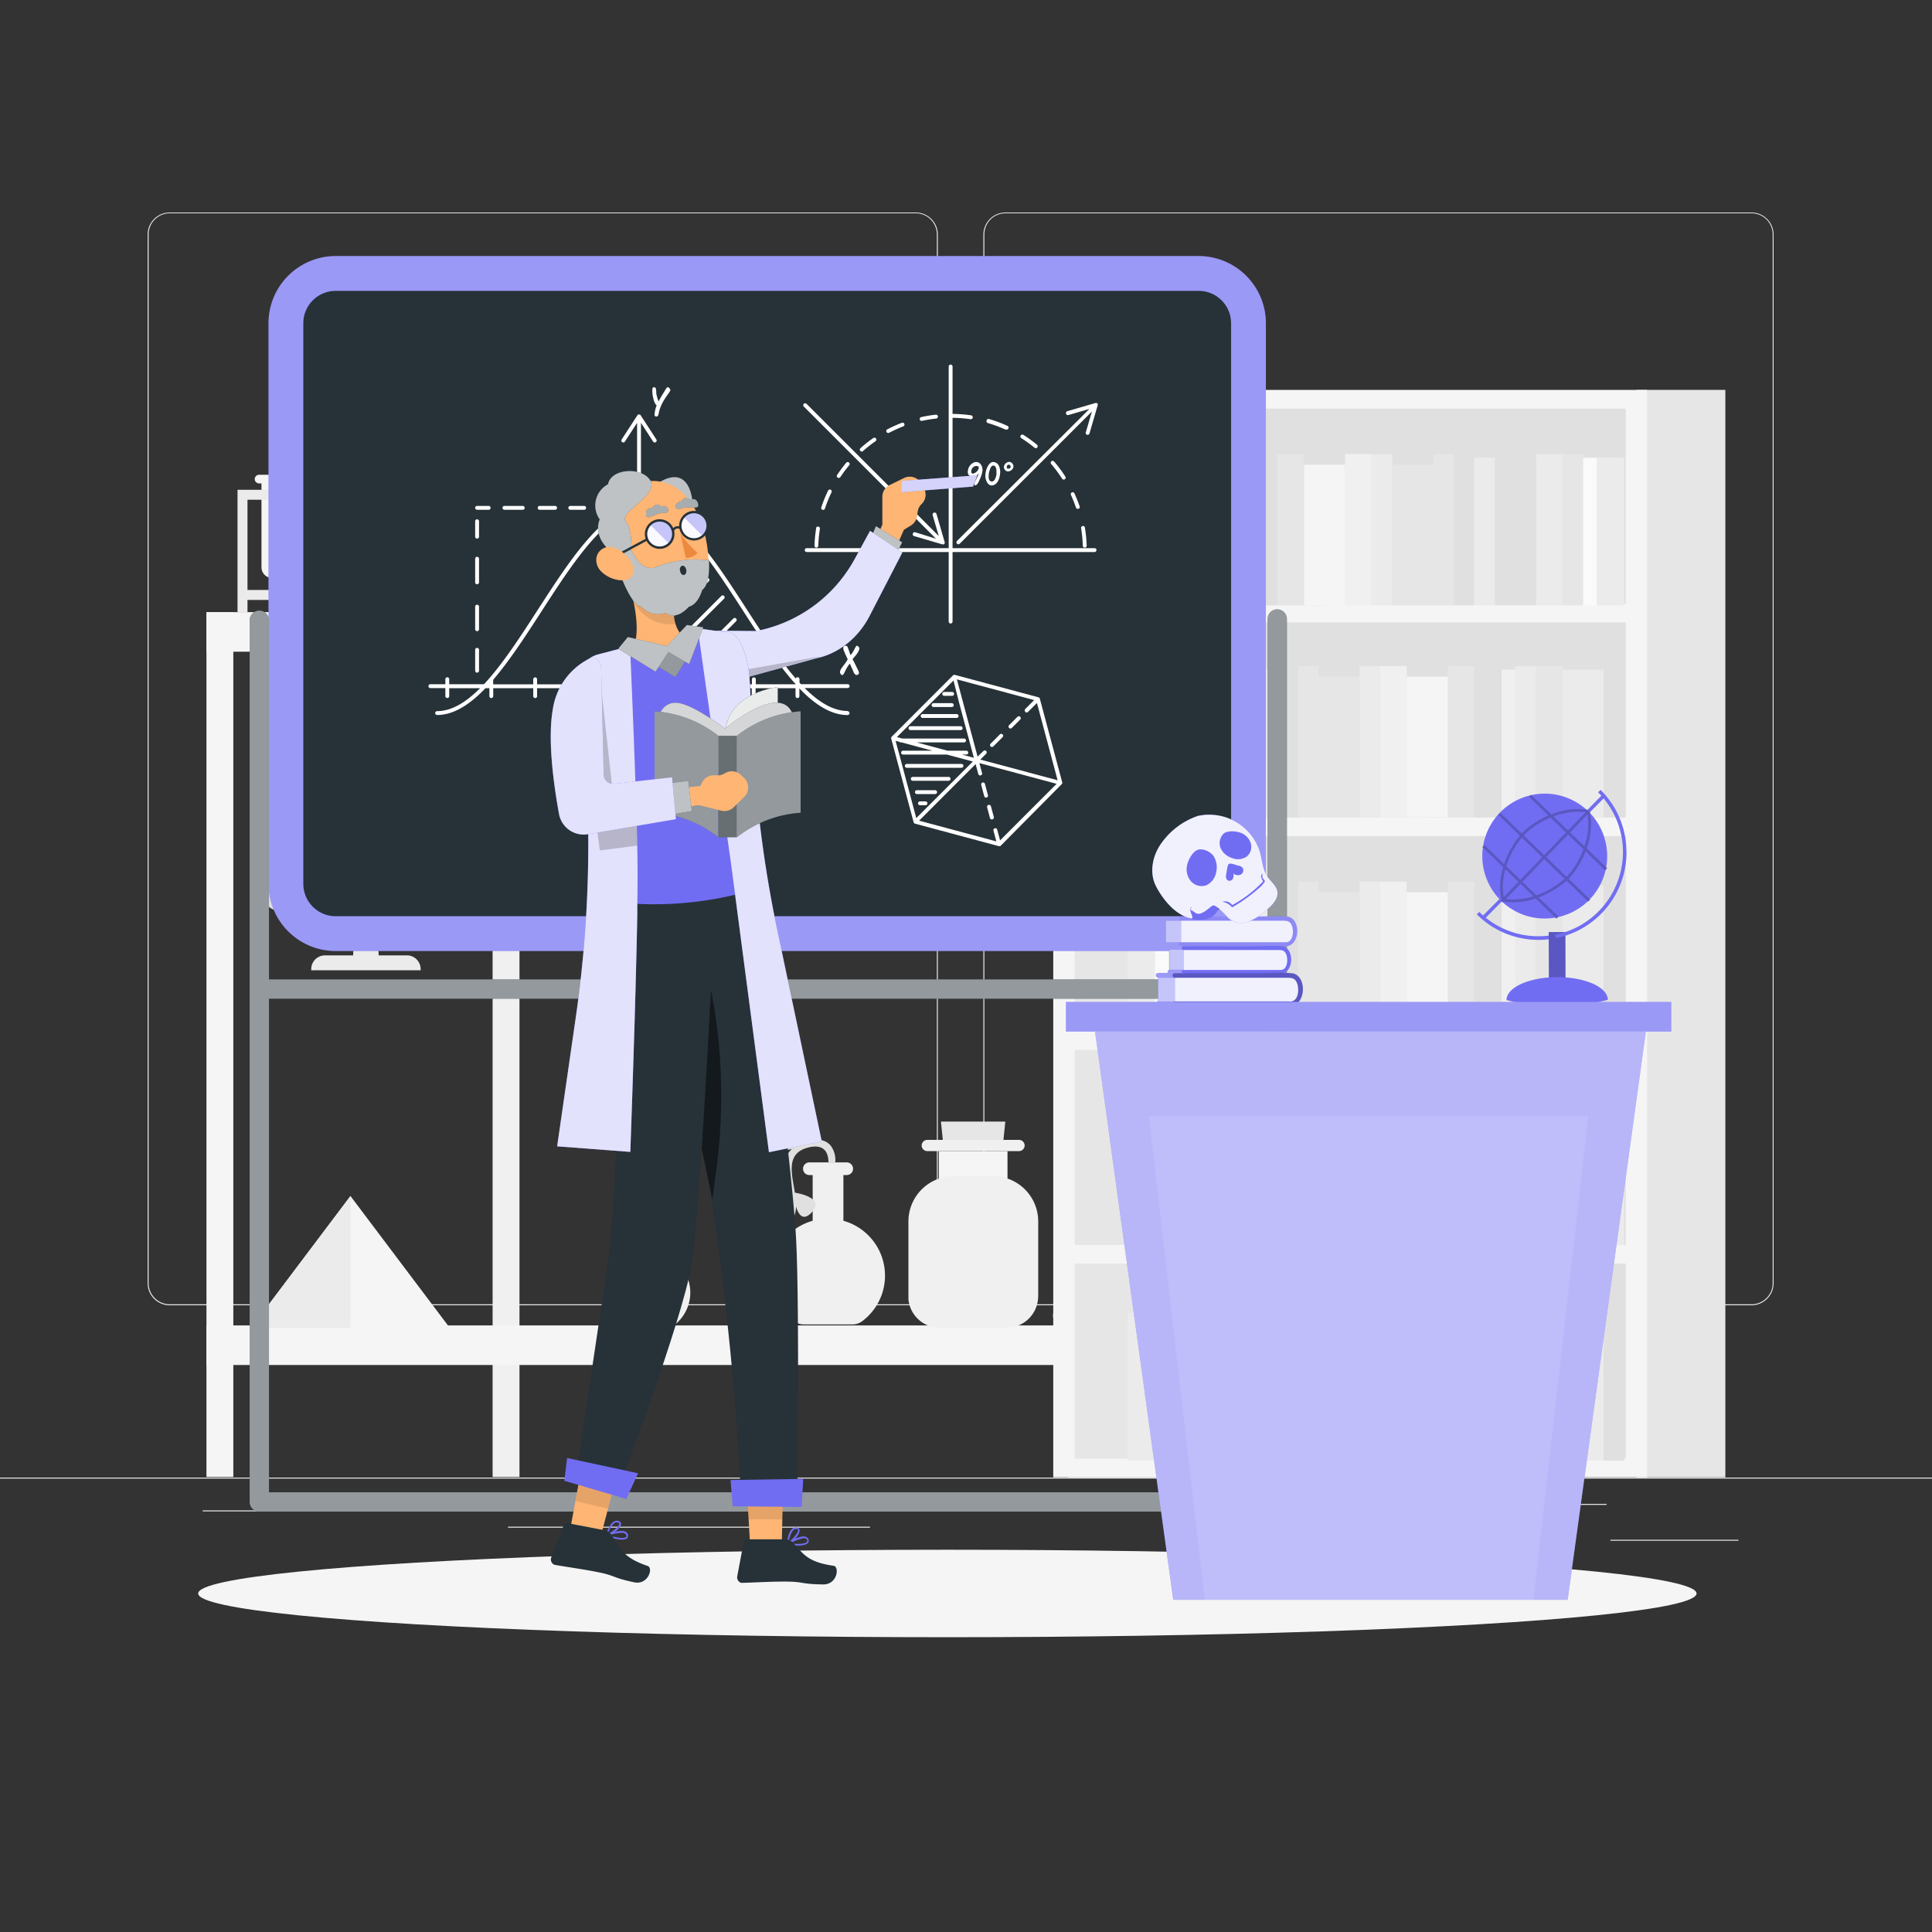 <svg xmlns="http://www.w3.org/2000/svg" viewBox="0 0 500 500"><rect x="0" y="0" width="500" height="500" fill="#333333" stroke="none"/><g id="freepik--background-complete--inject-43"><rect x="416.78" y="398.49" width="33.12" height="0.25" style="fill:#ebebeb"></rect><rect x="322.53" y="401.21" width="8.69" height="0.25" style="fill:#ebebeb"></rect><rect x="396.59" y="389.21" width="19.19" height="0.25" style="fill:#ebebeb"></rect><rect x="52.46" y="390.89" width="43.19" height="0.25" style="fill:#ebebeb"></rect><rect x="104.56" y="390.89" width="6.33" height="0.25" style="fill:#ebebeb"></rect><rect x="131.47" y="395.11" width="93.68" height="0.25" style="fill:#ebebeb"></rect><path d="M237,337.8H43.92a5.71,5.71,0,0,1-5.71-5.71V60.66A5.71,5.71,0,0,1,43.92,55H237a5.71,5.71,0,0,1,5.71,5.71V332.09A5.71,5.71,0,0,1,237,337.8ZM43.92,55.2a5.47,5.47,0,0,0-5.46,5.46V332.09a5.47,5.47,0,0,0,5.46,5.46H237a5.47,5.47,0,0,0,5.46-5.46V60.66A5.47,5.47,0,0,0,237,55.2Z" style="fill:#ebebeb"></path><path d="M453.31,337.8H260.21a5.72,5.72,0,0,1-5.71-5.71V60.66A5.72,5.72,0,0,1,260.21,55h193.1A5.71,5.71,0,0,1,459,60.66V332.09A5.71,5.71,0,0,1,453.31,337.8ZM260.21,55.2a5.47,5.47,0,0,0-5.46,5.46V332.09a5.47,5.47,0,0,0,5.46,5.46h193.1a5.47,5.47,0,0,0,5.46-5.46V60.66a5.47,5.47,0,0,0-5.46-5.46Z" style="fill:#ebebeb"></path><rect y="382.4" width="500" height="0.25" style="fill:#ebebeb"></rect><rect x="19.06" y="266.86" width="223.82" height="6.95" transform="translate(401.3 139.36) rotate(90)" style="fill:#f0f0f0"></rect><rect x="-55" y="266.86" width="223.82" height="6.95" transform="translate(327.24 213.42) rotate(90)" style="fill:#f5f5f5"></rect><rect x="287.23" y="266.86" width="223.82" height="6.95" transform="translate(669.47 -128.81) rotate(90)" style="fill:#e6e6e6"></rect><rect x="321.6" y="343.03" width="81.01" height="10.24" transform="translate(724.22 696.29) rotate(180)" style="fill:#e6e6e6"></rect><rect x="53.44" y="343.03" width="268.17" height="10.24" transform="translate(375.04 696.29) rotate(180)" style="fill:#f5f5f5"></rect><rect x="321.6" y="250.72" width="81.01" height="10.24" transform="translate(724.22 511.68) rotate(180)" style="fill:#e6e6e6"></rect><rect x="321.6" y="158.42" width="81.01" height="10.24" transform="translate(724.22 327.08) rotate(180)" style="fill:#e6e6e6"></rect><rect x="53.44" y="158.42" width="268.17" height="10.24" transform="translate(375.04 327.08) rotate(180)" style="fill:#f5f5f5"></rect><rect x="213.17" y="266.86" width="223.82" height="6.95" transform="translate(595.41 -54.75) rotate(90)" style="fill:#e6e6e6"></rect><polygon points="356.15 183.39 376.04 183.39 377.01 174 355.18 174 356.15 183.39" style="fill:#e6e6e6"></polygon><path d="M358.61,192.51h15A14.51,14.51,0,0,1,388.09,207v32A12.08,12.08,0,0,1,376,251.11H356.18A12.08,12.08,0,0,1,344.1,239V207A14.51,14.51,0,0,1,358.61,192.51Z" transform="translate(732.19 443.62) rotate(180)" style="fill:#f5f5f5"></path><rect x="354.45" y="184.03" width="23.29" height="17.2" transform="translate(732.19 385.27) rotate(180)" style="fill:#f5f5f5"></rect><path d="M350.57,184h31.05a1.94,1.94,0,0,0,1.94-1.94h0a1.94,1.94,0,0,0-1.94-1.94H350.57a1.94,1.94,0,0,0-1.94,1.94h0A1.94,1.94,0,0,0,350.57,184Z" style="fill:#f5f5f5"></path><polygon points="244.25 297.42 259.44 297.42 260.18 290.26 243.51 290.26 244.25 297.42" style="fill:#e6e6e6"></polygon><rect x="242.95" y="297.91" width="17.78" height="13.13" transform="translate(503.69 608.96) rotate(180)" style="fill:#f5f5f5"></rect><path d="M243.25,343.62a8.14,8.14,0,0,1-8.15-7.36c0-.4,0-.8,0-1.21V316.11a11.73,11.73,0,0,1,11.73-11.73h10.13a11.73,11.73,0,0,1,11.73,11.73v18.94a12.1,12.1,0,0,1-.06,1.21,8.14,8.14,0,0,1-8.15,7.36Z" style="fill:#f0f0f0"></path><path d="M240,297.91H263.7a1.48,1.48,0,0,0,1.48-1.48h0A1.48,1.48,0,0,0,263.7,295H240a1.48,1.48,0,0,0-1.48,1.48h0A1.48,1.48,0,0,0,240,297.91Z" style="fill:#f0f0f0"></path><path d="M220.55,342.76H208.06a4.44,4.44,0,0,1-2.71-.92,14.74,14.74,0,1,1,17.77.1A4.3,4.3,0,0,1,220.55,342.76Z" style="fill:#f0f0f0"></path><rect x="210.33" y="302.99" width="7.95" height="19.67" transform="translate(428.6 625.64) rotate(180)" style="fill:#f0f0f0"></rect><path d="M209.46,304.1h9.68a1.63,1.63,0,0,0,1.63-1.64h0a1.63,1.63,0,0,0-1.63-1.63h-9.68a1.63,1.63,0,0,0-1.63,1.63h0A1.63,1.63,0,0,0,209.46,304.1Z" style="fill:#f0f0f0"></path><path d="M197.15,334.14a5,5,0,0,0,6-1.49c2.25-2.71.75-5.28-.37-8a8.82,8.82,0,0,1-.31-7.16,39.87,39.87,0,0,0,1.73-3.9c.63-2.19.18-4.35-.24-6.52-.48-2.48-1.32-5.33-.37-7.8,1.41-3.65,8.46-6.11,11.33-2.86a6.13,6.13,0,0,1,1.23,4.47h-1.75c0-2.84-1.28-5-5.5-3.83-7.76,2.18-1.57,11.48-3.14,17-.74,2.61-2.64,4.66-2.26,7.52.44,3.34,3.1,5.71,2.34,9.3a6.82,6.82,0,0,1-9.5,4.75C195.39,335.08,196.21,333.68,197.15,334.14Z" style="fill:#e0e0e0"></path><path d="M205.35,308.6S206,318,210,313.85,205.35,308.6,205.35,308.6Z" style="fill:#e0e0e0"></path><path d="M202.91,320s-8.58,3.81-3.31,6.22S202.91,320,202.91,320Z" style="fill:#e0e0e0"></path><path d="M201.89,334.77s-8.57,3.8-3.31,6.22S201.89,334.77,201.89,334.77Z" style="fill:#e0e0e0"></path><path d="M198.25,335.18s-3.77-8.59-6.21-3.33S198.25,335.18,198.25,335.18Z" style="fill:#e0e0e0"></path><path d="M208.08,296s-6.18-7.06-6.93-1.31S208.08,296,208.08,296Z" style="fill:#e0e0e0"></path><path d="M204.33,304.1s-9.21,1.83-4.6,5.34S204.33,304.1,204.33,304.1Z" style="fill:#e0e0e0"></path><path d="M172.54,343.62h-9a3.2,3.2,0,0,1-1.95-.67,10.61,10.61,0,1,1,12.79.08A3.1,3.1,0,0,1,172.54,343.62Z" style="fill:#f0f0f0"></path><rect x="165.17" y="308.73" width="5.73" height="21.97" transform="translate(336.07 639.43) rotate(180)" style="fill:#f0f0f0"></rect><path d="M164.55,309.53h7a1.17,1.17,0,0,0,1.18-1.17h0a1.18,1.18,0,0,0-1.18-1.18h-7a1.18,1.18,0,0,0-1.18,1.18h0A1.17,1.17,0,0,0,164.55,309.53Z" style="fill:#f0f0f0"></path><rect x="348.52" y="130.45" width="5.34" height="13.21" transform="translate(702.38 274.1) rotate(180)" style="fill:#ebebeb"></rect><path d="M347.94,131.19h6.5a1.1,1.1,0,0,0,1.1-1.1h0a1.09,1.09,0,0,0-1.1-1.09h-6.5a1.09,1.09,0,0,0-1.1,1.09h0A1.1,1.1,0,0,0,347.94,131.19Z" style="fill:#ebebeb"></path><path d="M361.88,154.94l-10.69-15.89L340.5,154.94a2.23,2.23,0,0,0,1.85,3.48H360A2.23,2.23,0,0,0,361.88,154.94Z" style="fill:#ebebeb"></path><rect x="284.39" y="304.1" width="7.55" height="18.66" transform="translate(576.33 626.87) rotate(180)" style="fill:#ebebeb"></rect><path d="M283.57,305.16h9.19a1.56,1.56,0,0,0,1.55-1.55h0a1.55,1.55,0,0,0-1.55-1.55h-9.19a1.54,1.54,0,0,0-1.55,1.55h0A1.55,1.55,0,0,0,283.57,305.16Z" style="fill:#ebebeb"></path><path d="M303.27,338.7l-15.11-22.44-15.1,22.44a3.16,3.16,0,0,0,2.62,4.92h25A3.16,3.16,0,0,0,303.27,338.7Z" style="fill:#ebebeb"></path><rect x="382.75" y="292.84" width="6.73" height="32.18" transform="translate(772.24 617.86) rotate(180)" style="fill:#f5f5f5"></rect><path d="M382,293.78h8.2a1.38,1.38,0,0,0,1.38-1.38h0a1.38,1.38,0,0,0-1.38-1.39H382a1.38,1.38,0,0,0-1.38,1.39h0A1.38,1.38,0,0,0,382,293.78Z" style="fill:#f5f5f5"></path><path d="M399.59,339.23l-13.47-20-13.48,20a2.82,2.82,0,0,0,2.34,4.39h22.28A2.82,2.82,0,0,0,399.59,339.23Z" style="fill:#f5f5f5"></path><path d="M357.83,308.08a.53.53,0,0,1,.37.9L356,311.22v29.55a2.85,2.85,0,0,1-2.84,2.85H336.49a2.86,2.86,0,0,1-2.85-2.85V308.08Z" style="fill:#f0f0f0"></path><path d="M209.16,123.38a.53.53,0,0,1,.38.9l-2.24,2.24v29.55a2.86,2.86,0,0,1-2.85,2.85H187.82a2.85,2.85,0,0,1-2.84-2.85V123.38Z" style="fill:#f5f5f5"></path><path d="M393,118a.6.6,0,0,1,.43,1l-2.55,2.55v33.64a3.24,3.24,0,0,1-3.24,3.24H368.75a3.24,3.24,0,0,1-3.24-3.24V118Z" style="fill:#f5f5f5"></path><path d="M373.42,120.14h-4.49a.4.4,0,0,1,0-.79h4.49a.4.4,0,0,1,0,.79Z" style="fill:#e6e6e6"></path><path d="M371.69,122.51h-2.76a.39.39,0,0,1,0-.78h2.76a.39.39,0,0,1,0,.78Z" style="fill:#e6e6e6"></path><path d="M371.69,124.89h-2.76a.39.39,0,0,1,0-.78h2.76a.39.39,0,0,1,0,.78Z" style="fill:#e6e6e6"></path><path d="M371.69,127.26h-2.76a.39.39,0,0,1,0-.78h2.76a.39.39,0,0,1,0,.78Z" style="fill:#e6e6e6"></path><path d="M371.69,129.64h-2.76a.39.39,0,0,1,0-.78h2.76a.39.39,0,0,1,0,.78Z" style="fill:#e6e6e6"></path><path d="M373.42,132h-4.49a.39.39,0,0,1,0-.78h4.49a.39.39,0,0,1,0,.78Z" style="fill:#e6e6e6"></path><path d="M371.69,134.39h-2.76a.39.39,0,0,1,0-.78h2.76a.39.39,0,0,1,0,.78Z" style="fill:#e6e6e6"></path><path d="M371.69,136.76h-2.76a.39.39,0,0,1,0-.78h2.76a.39.39,0,0,1,0,.78Z" style="fill:#e6e6e6"></path><path d="M371.69,139.14h-2.76a.39.39,0,0,1,0-.78h2.76a.39.39,0,0,1,0,.78Z" style="fill:#e6e6e6"></path><path d="M371.69,141.51h-2.76a.39.39,0,0,1,0-.78h2.76a.39.39,0,0,1,0,.78Z" style="fill:#e6e6e6"></path><path d="M373.42,143.89h-4.49a.39.39,0,0,1,0-.78h4.49a.39.39,0,0,1,0,.78Z" style="fill:#e6e6e6"></path><path d="M371.69,146.26h-2.76a.39.39,0,0,1,0-.78h2.76a.39.39,0,0,1,0,.78Z" style="fill:#e6e6e6"></path><path d="M371.69,148.64h-2.76a.39.39,0,0,1,0-.78h2.76a.39.39,0,0,1,0,.78Z" style="fill:#e6e6e6"></path><path d="M371.69,151h-2.76a.39.39,0,0,1,0-.78h2.76a.39.39,0,0,1,0,.78Z" style="fill:#e6e6e6"></path><path d="M371.69,153.39h-2.76a.39.39,0,0,1,0-.78h2.76a.39.39,0,0,1,0,.78Z" style="fill:#e6e6e6"></path><path d="M373.42,155.77h-4.49a.4.4,0,0,1,0-.79h4.49a.4.4,0,0,1,0,.79Z" style="fill:#e6e6e6"></path><path d="M94.7,235.7H72.33a4.17,4.17,0,0,1-4.16-4.16V218h1.94v13.59a2.23,2.23,0,0,0,2.22,2.22H94.7Z" style="fill:#e0e0e0"></path><circle cx="94.7" cy="217.95" r="12.31" style="fill:#f0f0f0"></circle><path d="M105.31,247.25H98l-.89-19.39H92.28l-.89,19.39H84.1a3.55,3.55,0,0,0-3.55,3.55v.31h28.31v-.31A3.55,3.55,0,0,0,105.31,247.25Z" style="fill:#ebebeb"></path><path d="M73.19,218a4,4,0,1,1-4-4A4,4,0,0,1,73.19,218Z" style="fill:#f0f0f0"></path><path d="M106.52,149.58h0a2.77,2.77,0,0,0,2.77-2.77V124.34h-5.54v22.47A2.77,2.77,0,0,0,106.52,149.58Z" style="fill:#f5f5f5"></path><path d="M103.15,125.11h6.74A1.14,1.14,0,0,0,111,124h0a1.14,1.14,0,0,0-1.14-1.14h-6.74A1.14,1.14,0,0,0,102,124h0A1.14,1.14,0,0,0,103.15,125.11Z" style="fill:#f5f5f5"></path><path d="M94.5,149.58h0a2.77,2.77,0,0,0,2.77-2.77V124.34H91.72v22.47A2.78,2.78,0,0,0,94.5,149.58Z" style="fill:#f5f5f5"></path><path d="M91.12,125.11h6.75A1.14,1.14,0,0,0,99,124h0a1.14,1.14,0,0,0-1.14-1.14H91.12A1.13,1.13,0,0,0,90,124h0A1.13,1.13,0,0,0,91.12,125.11Z" style="fill:#f5f5f5"></path><path d="M82.47,149.58h0a2.77,2.77,0,0,0,2.77-2.77V124.34H79.7v22.47A2.77,2.77,0,0,0,82.47,149.58Z" style="fill:#f5f5f5"></path><path d="M79.1,125.11h6.74A1.14,1.14,0,0,0,87,124h0a1.14,1.14,0,0,0-1.14-1.14H79.1A1.14,1.14,0,0,0,78,124h0A1.14,1.14,0,0,0,79.1,125.11Z" style="fill:#f5f5f5"></path><path d="M70.44,149.58h0a2.77,2.77,0,0,0,2.77-2.77V124.34H67.67v22.47A2.77,2.77,0,0,0,70.44,149.58Z" style="fill:#f5f5f5"></path><path d="M67.07,125.11h6.75A1.14,1.14,0,0,0,75,124h0a1.14,1.14,0,0,0-1.13-1.14H67.07A1.14,1.14,0,0,0,65.93,124h0A1.14,1.14,0,0,0,67.07,125.11Z" style="fill:#f5f5f5"></path><path d="M61.47,126.76v31.66h2.58v-3.16h48.87v3.16h2.57V126.76Zm2.58,22.31V129.33h48.87v23.35H64.05Z" style="fill:#ebebeb"></path><polygon points="185.89 158.42 165.14 130.87 144.38 158.42 185.89 158.42" style="fill:#fafafa"></polygon><polygon points="144.38 158.42 165.14 130.87 165.14 158.42 144.38 158.42" style="fill:#ebebeb"></polygon><polygon points="116.38 343.62 90.7 309.53 65.02 343.62 116.38 343.62" style="fill:#f5f5f5"></polygon><polygon points="65.02 343.62 90.7 309.53 90.7 343.62 65.02 343.62" style="fill:#ebebeb"></polygon><rect x="298.44" y="103.33" width="125.08" height="276.59" style="fill:#e0e0e0"></rect><path d="M423.52,100.9V382.34h23V100.9Z" style="fill:#e6e6e6"></path><path d="M276.5,100.9V382.34h23V100.9Z" style="fill:#e6e6e6"></path><path d="M272.58,100.9V382.34h153.7V100.9Zm148.17,4.85v50.47H278.11V105.75ZM278.11,266.85V216.39H420.75v50.46Zm142.64,4.86v50.46H278.11V271.71ZM278.11,211.54V161.07H420.75v50.47Zm0,166V327H420.75v50.47Z" style="fill:#f5f5f5"></path><rect x="370.92" y="117.52" width="5.32" height="39.16" transform="translate(747.16 274.21) rotate(180)" style="fill:#e6e6e6"></rect><rect x="376.24" y="117.52" width="5.32" height="39.16" transform="translate(757.79 274.21) rotate(180)" style="fill:#e0e0e0"></rect><rect x="360.29" y="120.28" width="10.63" height="36.41" transform="translate(731.21 276.96) rotate(180)" style="fill:#e6e6e6"></rect><rect x="348.1" y="117.52" width="6.87" height="39.16" transform="translate(703.07 274.21) rotate(180)" style="fill:#f0f0f0"></rect><rect x="354.97" y="117.52" width="5.32" height="39.16" transform="translate(715.26 274.21) rotate(180)" style="fill:#ebebeb"></rect><rect x="307.78" y="117.52" width="6.87" height="39.16" transform="translate(622.42 274.21) rotate(180)" style="fill:#e6e6e6"></rect><rect x="314.65" y="117.52" width="5.32" height="39.16" transform="translate(634.61 274.21) rotate(180)" style="fill:#ebebeb"></rect><rect x="330.6" y="117.52" width="6.87" height="39.16" transform="translate(668.07 274.21) rotate(180)" style="fill:#e6e6e6"></rect><rect x="337.47" y="117.52" width="5.32" height="39.16" transform="translate(680.25 274.21) rotate(180)" style="fill:#e0e0e0"></rect><rect x="297.14" y="118.45" width="10.63" height="38.23" transform="translate(604.92 275.13) rotate(180)" style="fill:#ebebeb"></rect><rect x="291.83" y="118.45" width="5.32" height="38.23" transform="translate(588.97 275.13) rotate(180)" style="fill:#e0e0e0"></rect><rect x="323.51" y="118.45" width="7.09" height="38.23" transform="translate(654.11 275.13) rotate(180)" style="fill:#e0e0e0"></rect><rect x="319.96" y="118.45" width="3.54" height="38.23" transform="translate(643.47 275.13) rotate(180)" style="fill:#f0f0f0"></rect><rect x="337.47" y="120.28" width="10.63" height="36.41" transform="translate(685.57 276.96) rotate(180)" style="fill:#f5f5f5"></rect><rect x="397.5" y="117.52" width="6.87" height="39.16" transform="translate(801.88 274.21) rotate(180)" style="fill:#ebebeb"></rect><rect x="404.38" y="117.52" width="5.32" height="39.16" transform="translate(814.07 274.21) rotate(180)" style="fill:#e6e6e6"></rect><rect x="386.87" y="118.45" width="10.63" height="38.23" transform="translate(784.38 275.13) rotate(180)" style="fill:#e0e0e0"></rect><rect x="381.55" y="118.45" width="5.32" height="38.23" transform="translate(768.43 275.13) rotate(180)" style="fill:#ebebeb"></rect><rect x="413.24" y="118.45" width="7.09" height="38.23" transform="translate(833.56 275.13) rotate(180)" style="fill:#ebebeb"></rect><rect x="409.69" y="118.45" width="3.54" height="38.23" transform="translate(822.93 275.13) rotate(180)" style="fill:#fafafa"></rect><rect x="335.91" y="172.36" width="5.32" height="39.16" style="fill:#e6e6e6"></rect><rect x="330.6" y="172.36" width="5.32" height="39.16" style="fill:#e0e0e0"></rect><rect x="341.23" y="175.11" width="10.63" height="36.41" style="fill:#e6e6e6"></rect><rect x="357.18" y="172.36" width="6.87" height="39.16" style="fill:#f0f0f0"></rect><rect x="351.86" y="172.36" width="5.32" height="39.16" style="fill:#ebebeb"></rect><rect x="397.5" y="172.36" width="6.87" height="39.16" style="fill:#e6e6e6"></rect><rect x="392.19" y="172.36" width="5.32" height="39.16" style="fill:#ebebeb"></rect><rect x="374.68" y="172.36" width="6.87" height="39.16" style="fill:#e6e6e6"></rect><rect x="369.37" y="172.36" width="5.32" height="39.16" style="fill:#e0e0e0"></rect><rect x="404.38" y="173.28" width="10.63" height="38.23" style="fill:#ebebeb"></rect><rect x="415.01" y="173.28" width="5.32" height="38.23" style="fill:#e0e0e0"></rect><rect x="381.55" y="173.28" width="7.09" height="38.23" style="fill:#e0e0e0"></rect><rect x="388.64" y="173.28" width="3.54" height="38.23" style="fill:#f0f0f0"></rect><rect x="364.05" y="175.11" width="10.63" height="36.41" style="fill:#f5f5f5"></rect><rect x="307.78" y="172.36" width="6.87" height="39.16" style="fill:#ebebeb"></rect><rect x="302.46" y="172.36" width="5.32" height="39.16" style="fill:#e6e6e6"></rect><rect x="314.65" y="173.28" width="10.63" height="38.23" style="fill:#e0e0e0"></rect><rect x="325.28" y="173.28" width="5.32" height="38.23" style="fill:#ebebeb"></rect><rect x="291.83" y="173.28" width="7.09" height="38.23" style="fill:#ebebeb"></rect><rect x="298.92" y="173.28" width="3.54" height="38.23" style="fill:#fafafa"></rect><rect x="335.91" y="228.16" width="5.32" height="39.16" style="fill:#e6e6e6"></rect><rect x="330.6" y="228.16" width="5.32" height="39.16" style="fill:#e0e0e0"></rect><rect x="341.23" y="230.91" width="10.63" height="36.41" style="fill:#e6e6e6"></rect><rect x="357.18" y="228.16" width="6.87" height="39.16" style="fill:#f0f0f0"></rect><rect x="351.86" y="228.16" width="5.32" height="39.16" style="fill:#ebebeb"></rect><rect x="397.5" y="228.16" width="6.87" height="39.16" style="fill:#e6e6e6"></rect><rect x="392.19" y="228.16" width="5.32" height="39.16" style="fill:#ebebeb"></rect><rect x="374.68" y="228.16" width="6.87" height="39.16" style="fill:#e6e6e6"></rect><rect x="369.37" y="228.16" width="5.32" height="39.16" style="fill:#e0e0e0"></rect><rect x="404.38" y="229.09" width="10.63" height="38.23" style="fill:#ebebeb"></rect><rect x="415.01" y="229.09" width="5.32" height="38.23" style="fill:#e0e0e0"></rect><rect x="381.55" y="229.09" width="7.09" height="38.23" style="fill:#e0e0e0"></rect><rect x="388.64" y="229.09" width="3.54" height="38.23" style="fill:#f0f0f0"></rect><rect x="364.05" y="230.91" width="10.63" height="36.41" style="fill:#f5f5f5"></rect><rect x="307.78" y="228.16" width="6.87" height="39.16" style="fill:#ebebeb"></rect><rect x="302.46" y="228.16" width="5.32" height="39.16" style="fill:#e6e6e6"></rect><rect x="314.65" y="229.09" width="10.63" height="38.23" style="fill:#e0e0e0"></rect><rect x="325.28" y="229.09" width="5.32" height="38.23" style="fill:#ebebeb"></rect><rect x="291.83" y="229.09" width="7.09" height="38.23" style="fill:#ebebeb"></rect><rect x="298.92" y="229.09" width="3.54" height="38.23" style="fill:#fafafa"></rect><rect x="370.92" y="283.96" width="5.32" height="39.16" transform="translate(747.16 607.08) rotate(180)" style="fill:#e6e6e6"></rect><rect x="376.24" y="283.96" width="5.32" height="39.16" transform="translate(757.79 607.08) rotate(180)" style="fill:#e0e0e0"></rect><rect x="360.29" y="283.96" width="10.63" height="36.41" transform="translate(731.21 604.33) rotate(180)" style="fill:#e6e6e6"></rect><rect x="348.1" y="283.96" width="6.87" height="39.16" transform="translate(703.07 607.08) rotate(180)" style="fill:#f0f0f0"></rect><rect x="354.97" y="283.96" width="5.32" height="39.16" transform="translate(715.26 607.08) rotate(180)" style="fill:#ebebeb"></rect><rect x="307.78" y="283.96" width="6.87" height="39.16" transform="translate(622.42 607.08) rotate(180)" style="fill:#e6e6e6"></rect><rect x="314.65" y="283.96" width="5.32" height="39.16" transform="translate(634.61 607.08) rotate(180)" style="fill:#ebebeb"></rect><rect x="330.6" y="283.96" width="6.87" height="39.16" transform="translate(668.07 607.08) rotate(180)" style="fill:#e6e6e6"></rect><rect x="337.47" y="283.96" width="5.32" height="39.16" transform="translate(680.25 607.08) rotate(180)" style="fill:#e0e0e0"></rect><rect x="297.14" y="283.96" width="10.63" height="38.23" transform="translate(604.92 606.15) rotate(180)" style="fill:#ebebeb"></rect><rect x="291.83" y="283.96" width="5.32" height="38.23" transform="translate(588.97 606.15) rotate(180)" style="fill:#e0e0e0"></rect><rect x="323.51" y="283.96" width="7.09" height="38.23" transform="translate(654.11 606.15) rotate(180)" style="fill:#e0e0e0"></rect><rect x="319.96" y="283.96" width="3.54" height="38.23" transform="translate(643.47 606.15) rotate(180)" style="fill:#f0f0f0"></rect><rect x="337.47" y="283.96" width="10.63" height="36.41" transform="translate(685.57 604.33) rotate(180)" style="fill:#f5f5f5"></rect><rect x="397.5" y="283.96" width="6.87" height="39.16" transform="translate(801.88 607.08) rotate(180)" style="fill:#ebebeb"></rect><rect x="404.38" y="283.96" width="5.32" height="39.16" transform="translate(814.07 607.08) rotate(180)" style="fill:#e6e6e6"></rect><rect x="386.87" y="283.96" width="10.63" height="38.23" transform="translate(784.38 606.15) rotate(180)" style="fill:#e0e0e0"></rect><rect x="381.55" y="283.96" width="5.32" height="38.23" transform="translate(768.43 606.15) rotate(180)" style="fill:#ebebeb"></rect><rect x="413.24" y="283.96" width="7.09" height="38.23" transform="translate(833.56 606.15) rotate(180)" style="fill:#ebebeb"></rect><rect x="409.69" y="283.96" width="3.54" height="38.23" transform="translate(822.93 606.15) rotate(180)" style="fill:#fafafa"></rect><rect x="335.91" y="339.76" width="5.32" height="39.16" style="fill:#e6e6e6"></rect><rect x="330.6" y="339.76" width="5.32" height="39.16" style="fill:#e0e0e0"></rect><rect x="341.23" y="339.76" width="10.63" height="36.41" style="fill:#e6e6e6"></rect><rect x="357.18" y="339.76" width="6.87" height="39.16" style="fill:#f0f0f0"></rect><rect x="351.86" y="339.76" width="5.32" height="39.16" style="fill:#ebebeb"></rect><rect x="397.5" y="339.76" width="6.87" height="39.16" style="fill:#e6e6e6"></rect><rect x="392.19" y="339.76" width="5.32" height="39.16" style="fill:#ebebeb"></rect><rect x="374.68" y="339.76" width="6.87" height="39.16" style="fill:#e6e6e6"></rect><rect x="369.37" y="339.76" width="5.32" height="39.16" style="fill:#e0e0e0"></rect><rect x="404.38" y="339.76" width="10.63" height="38.23" style="fill:#ebebeb"></rect><rect x="415.01" y="339.76" width="5.32" height="38.23" style="fill:#e0e0e0"></rect><rect x="381.55" y="339.76" width="7.09" height="38.23" style="fill:#e0e0e0"></rect><rect x="388.64" y="339.76" width="3.54" height="38.23" style="fill:#f0f0f0"></rect><rect x="364.05" y="339.76" width="10.63" height="36.41" style="fill:#f5f5f5"></rect><rect x="307.78" y="339.76" width="6.87" height="39.16" style="fill:#ebebeb"></rect><rect x="302.46" y="339.76" width="5.32" height="39.16" style="fill:#e6e6e6"></rect><rect x="314.65" y="339.76" width="10.63" height="38.23" style="fill:#e0e0e0"></rect><rect x="325.28" y="339.76" width="5.32" height="38.23" style="fill:#ebebeb"></rect><rect x="291.83" y="339.76" width="7.09" height="38.23" style="fill:#ebebeb"></rect><rect x="298.92" y="339.76" width="3.54" height="38.23" style="fill:#fafafa"></rect></g><g id="freepik--Shadow--inject-43"><ellipse id="freepik--path--inject-43" cx="245.18" cy="412.39" rx="193.89" ry="11.32" style="fill:#f5f5f5"></ellipse></g><g id="freepik--Blackboard--inject-43"><rect x="73.99" y="70.77" width="249.12" height="170.85" rx="12.87" style="fill:#263238"></rect><path d="M310.24,246.12H86.86a17.39,17.39,0,0,1-17.37-17.37V83.64A17.39,17.39,0,0,1,86.86,66.27H310.24a17.4,17.4,0,0,1,17.37,17.37V228.75A17.39,17.39,0,0,1,310.24,246.12ZM86.86,75.27a8.39,8.39,0,0,0-8.37,8.37V228.75a8.38,8.38,0,0,0,8.37,8.37H310.24a8.38,8.38,0,0,0,8.37-8.37V83.64a8.39,8.39,0,0,0-8.37-8.37Z" style="fill:#716DF2"></path><g style="opacity:0.3"><path d="M310.24,246.12H86.86a17.39,17.39,0,0,1-17.37-17.37V83.64A17.39,17.39,0,0,1,86.86,66.27H310.24a17.4,17.4,0,0,1,17.37,17.37V228.75A17.39,17.39,0,0,1,310.24,246.12ZM86.86,75.27a8.39,8.39,0,0,0-8.37,8.37V228.75a8.38,8.38,0,0,0,8.37,8.37H310.24a8.38,8.38,0,0,0,8.37-8.37V83.64a8.39,8.39,0,0,0-8.37-8.37Z" style="fill:#fff"></path></g><path d="M329.55,258.46H68.11a2.5,2.5,0,0,1,0-5H329.55a2.5,2.5,0,0,1,0,5Z" style="fill:#263238"></path><path d="M330.55,391.2H67.11a2.5,2.5,0,0,1-2.5-2.5V160.52a2.5,2.5,0,0,1,5,0V386.2H328.05v-226a2.5,2.5,0,0,1,5,0V388.7A2.5,2.5,0,0,1,330.55,391.2Z" style="fill:#263238"></path><path d="M330.55,157.7a2.5,2.5,0,0,0-2.5,2.5v93.26H69.61V160.52a2.5,2.5,0,0,0-5,0V388.7a2.5,2.5,0,0,0,2.5,2.5H330.55a2.5,2.5,0,0,0,2.5-2.5V160.2A2.5,2.5,0,0,0,330.55,157.7ZM69.61,386.2V258.46H328.05V386.2Z" style="fill:#fff;opacity:0.5"></path></g><g id="freepik--Graphics--inject-43"><path d="M219.38,184c-3.79,0-7.5-2.31-11.14-5.94h11.14a.51.51,0,0,0,.5-.5.5.5,0,0,0-.5-.5H207.27l-.36-.39v-.91a.51.51,0,0,0-.5-.5.5.5,0,0,0-.47.33c-4.32-4.95-8.54-11.49-12.7-17.92-8.51-13.17-17.32-26.78-27-26.78h-.36V109.43l3.15,4.85a.48.48,0,0,0,.42.23.56.56,0,0,0,.27-.08.51.51,0,0,0,.14-.7l-4.06-6.26a.52.52,0,0,0-.84,0l-4.07,6.26a.5.5,0,1,0,.84.55l3.15-4.85V131c-9.13,1.2-17.51,14.15-25.62,26.69-4.58,7.09-9.25,14.31-14,19.39h-9v-1.3a.5.5,0,0,0-1,0v1.3h-3.88a.5.5,0,0,0-.5.5.5.5,0,0,0,.5.5h3.88v2.06a.5.5,0,0,0,1,0V178.1h8c-3.64,3.63-7.35,5.94-11.13,5.94a.5.5,0,0,0,0,1c4.33,0,8.48-2.74,12.52-6.94h1v2.06a.5.5,0,0,0,.5.5.51.51,0,0,0,.5-.5V178.1H138v2.06a.51.51,0,0,0,.5.5.5.5,0,0,0,.5-.5V178.1h10.33v2.06a.5.5,0,0,0,.5.5.51.51,0,0,0,.5-.5V178.1H160.6v2.06a.51.51,0,0,0,.5.5.5.5,0,0,0,.5-.5V178.1h3.3v12.1a.5.5,0,0,0,.5.5.5.5,0,0,0,.5-.5V178.1h6v2.06a.5.5,0,1,0,1,0V178.1h10.32v2.06a.51.51,0,0,0,.5.5.5.5,0,0,0,.5-.5V178.1h10.33v2.06a.5.5,0,0,0,1,0V178.1h10.33v2.06a.5.5,0,0,0,.5.5.51.51,0,0,0,.5-.5v-2c4,4.17,8.16,6.89,12.47,6.89a.5.5,0,0,0,0-1ZM126.6,177.1l0,0v0Zm35,0v-1.3a.5.5,0,0,0-.5-.5.51.51,0,0,0-.5.5v1.3H150.28v-1.3a.51.51,0,0,0-.5-.5.5.5,0,0,0-.5.5v1.3H139v-1.3a.5.5,0,0,0-.5-.5.51.51,0,0,0-.5.5v1.3H127.63v-1.16c4.27-5,8.42-11.38,12.49-17.69,7.95-12.29,16.16-25,24.78-26.22V177.1Zm34,0v-1.3a.5.5,0,0,0-1,0v1.3H184.25v-1.3a.48.48,0,0,0-.22-.4.53.53,0,0,0,.27-.13l9-9a.5.5,0,0,0,0-.7.5.5,0,0,0-.71,0l-9,9a.5.5,0,0,0,0,.71l.07,0a.5.5,0,0,0-.42.48v1.3H172.93v-1.3a.5.5,0,0,0-1,0v1.3h-6V131.94h.36c9.12,0,17.77,13.38,26.14,26.32,4.4,6.81,8.87,13.73,13.51,18.83v0Z" style="fill:#fff"></path><path d="M147.59,131.93h3.59a.5.5,0,0,0,.5-.5.5.5,0,0,0-.5-.5h-3.59a.5.5,0,0,0-.5.5A.5.5,0,0,0,147.59,131.93Z" style="fill:#fff"></path><path d="M155.31,131.93h3.6a.5.5,0,0,0,.5-.5.5.5,0,0,0-.5-.5h-3.6a.5.5,0,0,0-.5.5A.51.51,0,0,0,155.31,131.93Z" style="fill:#fff"></path><path d="M139.66,131.93h4a.5.5,0,0,0,.5-.5.5.5,0,0,0-.5-.5h-4a.5.5,0,0,0-.5.5A.5.5,0,0,0,139.66,131.93Z" style="fill:#fff"></path><path d="M130.54,131.93h4.75a.5.5,0,0,0,.5-.5.5.5,0,0,0-.5-.5h-4.75a.5.5,0,0,0-.5.5A.51.51,0,0,0,130.54,131.93Z" style="fill:#fff"></path><path d="M123.47,131.93h3a.5.5,0,0,0,.5-.5.5.5,0,0,0-.5-.5h-3a.5.5,0,0,0-.5.5A.51.51,0,0,0,123.47,131.93Z" style="fill:#fff"></path><path d="M123.47,139.4a.5.5,0,0,0,.5-.5v-4a.5.5,0,0,0-.5-.5.5.5,0,0,0-.5.5v4A.5.5,0,0,0,123.47,139.4Z" style="fill:#fff"></path><path d="M123.47,151.21a.5.5,0,0,0,.5-.5V144.6a.5.5,0,0,0-.5-.5.51.51,0,0,0-.5.5v6.11A.5.5,0,0,0,123.47,151.21Z" style="fill:#fff"></path><path d="M123.47,163.35a.5.5,0,0,0,.5-.5V157a.5.5,0,0,0-.5-.5.51.51,0,0,0-.5.5v5.82A.51.51,0,0,0,123.47,163.35Z" style="fill:#fff"></path><path d="M123.47,174.08a.5.5,0,0,0,.5-.5v-5.41a.5.5,0,0,0-.5-.5.5.5,0,0,0-.5.5v5.41A.5.5,0,0,0,123.47,174.08Z" style="fill:#fff"></path><path d="M187.4,154.23a.5.5,0,0,0-.71,0l-19,19a.5.5,0,0,0,.35.85.51.51,0,0,0,.36-.15l19-19A.51.51,0,0,0,187.4,154.23Z" style="fill:#fff"></path><path d="M183.44,150.43a.5.5,0,0,0,0-.71.51.51,0,0,0-.71,0l-15.86,15.87a.5.5,0,0,0,.35.85.51.51,0,0,0,.36-.15Z" style="fill:#fff"></path><path d="M167.69,157.39a.52.52,0,0,0,.71,0L181,144.74a.48.48,0,0,0,0-.7.5.5,0,0,0-.71,0l-12.64,12.64A.51.51,0,0,0,167.69,157.39Z" style="fill:#fff"></path><path d="M167.69,149.45a.5.5,0,0,0,.35.15.51.51,0,0,0,.36-.15l9-9a.5.5,0,0,0-.71-.71l-9,9A.5.5,0,0,0,167.69,149.45Z" style="fill:#fff"></path><path d="M167.22,142.34a.51.51,0,0,0,.36-.15l5.88-5.88a.5.5,0,0,0,0-.7.5.5,0,0,0-.71,0l-5.88,5.88a.5.5,0,0,0,.35.85Z" style="fill:#fff"></path><path d="M189.79,160.07l-15.48,15.49a.5.5,0,0,0,0,.7.51.51,0,0,0,.36.15.5.5,0,0,0,.35-.15l15.48-15.48a.5.5,0,0,0,0-.71A.51.51,0,0,0,189.79,160.07Z" style="fill:#fff"></path><path d="M197,170.11a.48.48,0,0,0-.7,0l-5.35,5.34a.51.51,0,0,0,0,.71.52.52,0,0,0,.71,0l5.34-5.35A.48.48,0,0,0,197,170.11Z" style="fill:#fff"></path><path d="M283.27,141.86H246.52V108.13a34.44,34.44,0,0,1,4.66.36h.07a.51.51,0,0,0,.5-.43.51.51,0,0,0-.42-.57,35,35,0,0,0-4.81-.37V94.86a.5.5,0,0,0-.5-.5.5.5,0,0,0-.5.5v47H208.77a.5.5,0,0,0-.5.5.51.51,0,0,0,.5.5h36.75v18a.51.51,0,0,0,.5.5.5.5,0,0,0,.5-.5v-18h36.75a.5.5,0,0,0,.5-.5A.5.5,0,0,0,283.27,141.86Z" style="fill:#fff"></path><path d="M284.1,104.68s0,0,0-.06a.43.43,0,0,0-.11-.21.55.55,0,0,0-.21-.12h-.07a.54.54,0,0,0-.18,0h0l-7.29,2.12a.5.5,0,1,0,.28,1l5.42-1.58L247.67,140a.5.5,0,0,0,0,.71.49.49,0,0,0,.35.15.51.51,0,0,0,.36-.15l34.21-34.21L281,111.91a.5.5,0,0,0,.34.62.36.36,0,0,0,.14,0,.49.49,0,0,0,.48-.36l2.12-7.29s0,0,0,0A.37.37,0,0,0,284.1,104.68Z" style="fill:#fff"></path><path d="M236.87,137.75a.5.5,0,0,0-.28,1l7.29,2.13.14,0a.58.58,0,0,0,.19,0,.62.62,0,0,0,.17-.11.53.53,0,0,0,.11-.21l0-.06a.55.55,0,0,0,0-.18s0,0,0,0l-2.12-7.29a.5.5,0,1,0-1,.28l1.58,5.41-34.22-34.21a.5.5,0,0,0-.7,0,.5.5,0,0,0,0,.71l34.21,34.21Z" style="fill:#fff"></path><path d="M280.75,141.73h0a.49.49,0,0,0,.48-.51,34.82,34.82,0,0,0-.46-4.68.49.49,0,0,0-.57-.41.49.49,0,0,0-.41.57,34.69,34.69,0,0,1,.44,4.55A.5.5,0,0,0,280.75,141.73Z" style="fill:#fff"></path><path d="M278.94,131.69a.45.45,0,0,0,.16,0,.5.5,0,0,0,.31-.63,35,35,0,0,0-1.35-3.38.5.5,0,0,0-.66-.25.49.49,0,0,0-.24.66,33.05,33.05,0,0,1,1.3,3.29A.51.51,0,0,0,278.94,131.69Z" style="fill:#fff"></path><path d="M275.29,124.12a.43.43,0,0,0,.27-.08.49.49,0,0,0,.15-.69,33.71,33.71,0,0,0-2.91-3.92.5.5,0,1,0-.76.65,33.86,33.86,0,0,1,2.83,3.81A.51.51,0,0,0,275.29,124.12Z" style="fill:#fff"></path><path d="M264.31,113.39a34.52,34.52,0,0,1,3.44,2.49.51.51,0,0,0,.31.11.5.5,0,0,0,.39-.18.52.52,0,0,0-.07-.71,35.79,35.79,0,0,0-3.54-2.56.51.51,0,0,0-.69.16A.49.49,0,0,0,264.31,113.39Z" style="fill:#fff"></path><path d="M255.68,109.49a34.53,34.53,0,0,1,4.52,1.68.54.54,0,0,0,.21,0,.5.5,0,0,0,.21-1,35.23,35.23,0,0,0-4.66-1.73.5.5,0,0,0-.62.34A.51.51,0,0,0,255.68,109.49Z" style="fill:#fff"></path><path d="M238.57,108.91h.11a33.94,33.94,0,0,1,3.61-.59.5.5,0,0,0,.44-.55.5.5,0,0,0-.55-.45,35.85,35.85,0,0,0-3.71.61.5.5,0,0,0,.1,1Z" style="fill:#fff"></path><path d="M230,112a.46.46,0,0,0,.23-.06,34.92,34.92,0,0,1,3.53-1.59.5.5,0,0,0,.29-.64.5.5,0,0,0-.65-.29,34.68,34.68,0,0,0-3.63,1.63.5.5,0,0,0,.23,1Z" style="fill:#fff"></path><path d="M223,116.87a.46.46,0,0,0,.33-.13,36.07,36.07,0,0,1,3.23-2.54.5.5,0,1,0-.57-.82,34.73,34.73,0,0,0-3.32,2.62.48.48,0,0,0,0,.7A.5.5,0,0,0,223,116.87Z" style="fill:#fff"></path><path d="M219,119.76a35.92,35.92,0,0,0-2.35,3.16.5.5,0,0,0,.14.69.57.57,0,0,0,.28.08.52.52,0,0,0,.42-.22,32.39,32.39,0,0,1,2.28-3.06.5.5,0,1,0-.77-.65Z" style="fill:#fff"></path><path d="M214.3,127a33.66,33.66,0,0,0-1.75,4.32.49.49,0,0,0,.31.63l.16,0a.5.5,0,0,0,.48-.34,33.24,33.24,0,0,1,1.7-4.2.5.5,0,0,0-.9-.44Z" style="fill:#fff"></path><path d="M211.22,136.7a36,36,0,0,0-.43,4.52.5.5,0,0,0,.48.51h0a.5.5,0,0,0,.5-.48,35.83,35.83,0,0,1,.42-4.39.5.5,0,0,0-1-.16Z" style="fill:#fff"></path><path d="M274.77,202.94a.48.48,0,0,0,.13-.48l-5.8-21.67v0a.48.48,0,0,0-.32-.32h0l-21.66-5.81a.54.54,0,0,0-.49.13l-15.86,15.87a.5.5,0,0,0-.13.48l5.81,21.67a.5.5,0,0,0,.13.22.45.45,0,0,0,.22.13l21.66,5.81h0a.59.59,0,0,0,.23,0h0l.05,0,.1,0,.05,0h0Zm-36.91,9.45,14.63-14.64.69,2.56a.48.48,0,0,0,.13.23.5.5,0,0,0,.84-.49l-.69-2.56,13.31,3.57,6.68,1.79-14.63,14.64-.75-2.78a.48.48,0,0,0-.61-.35.49.49,0,0,0-.35.61l.74,2.78-6.29-1.69Zm-5.09-17-1-3.66,1,.26a.53.53,0,0,0,.35.14h.19l8,2.15h-7.6a.51.51,0,0,0-.5.5.51.51,0,0,0,.15.36.5.5,0,0,0,.35.14h11.34l6.72,1.8-14.64,14.64Zm32.57-11.15a.51.51,0,0,0,.71,0l2.31-2.31,5.35,20-20-5.35,1.5-1.51a.5.5,0,0,0,0-.71.5.5,0,0,0-.7,0L253,195.82l-5.36-20,20,5.36-2.31,2.31A.5.5,0,0,0,265.34,184.2Zm-17-1.9,3.7,13.78-3.12-.84h1.16a.5.5,0,0,0,.5-.5.51.51,0,0,0-.5-.5H245.2l-8-2.15h12.3a.5.5,0,0,0,0-1h-16l-1.38-.37,14.64-14.64Z" style="fill:#fff"></path><path d="M259.47,190.07a.5.5,0,0,0-.71,0l-2.4,2.4a.5.5,0,0,0,0,.7.5.5,0,0,0,.71,0l2.4-2.4A.48.48,0,0,0,259.47,190.07Z" style="fill:#fff"></path><path d="M261.15,187.68a.5.5,0,0,0,0,.71.48.48,0,0,0,.7,0l2.18-2.17a.51.51,0,0,0,0-.71.5.5,0,0,0-.71,0Z" style="fill:#fff"></path><path d="M257.2,211.44l-.74-2.76a.5.5,0,1,0-1,.25l.74,2.77a.45.45,0,0,0,.13.22.49.49,0,0,0,.48.13A.5.5,0,0,0,257.2,211.44Z" style="fill:#fff"></path><path d="M255.68,205.79l-.78-2.91a.5.5,0,0,0-.61-.36.51.51,0,0,0-.35.62l.78,2.91a.48.48,0,0,0,.13.23.5.5,0,0,0,.83-.49Z" style="fill:#fff"></path><path d="M244,179.93a.49.49,0,0,0,.35.15h2.07a.5.5,0,0,0,0-1h-2.07a.5.5,0,0,0-.35.85Z" style="fill:#fff"></path><path d="M239.51,207.4h-1.42a.5.5,0,0,0-.5.5.49.49,0,0,0,.15.35.51.51,0,0,0,.35.15h1.42a.5.5,0,0,0,0-1Z" style="fill:#fff"></path><path d="M241.1,182.48a.48.48,0,0,0,.14.35.51.51,0,0,0,.36.15h4.72a.5.5,0,0,0,0-1H241.6A.5.5,0,0,0,241.1,182.48Z" style="fill:#fff"></path><path d="M242.51,205a.5.5,0,0,0-.5-.5h-4.72a.5.5,0,0,0-.5.5.48.48,0,0,0,.14.35.51.51,0,0,0,.36.15H242A.5.5,0,0,0,242.51,205Z" style="fill:#fff"></path><path d="M238.28,185.3a.48.48,0,0,0,.14.35.48.48,0,0,0,.36.15h8.8a.5.5,0,0,0,.5-.5.51.51,0,0,0-.5-.5h-8.8A.5.5,0,0,0,238.28,185.3Z" style="fill:#fff"></path><path d="M235.12,188.45a.51.51,0,0,0,.15.36.48.48,0,0,0,.35.14h13a.5.5,0,0,0,.5-.5.51.51,0,0,0-.5-.5h-13A.51.51,0,0,0,235.12,188.45Z" style="fill:#fff"></path><path d="M246,201.56a.5.5,0,0,0-.5-.5h-9.28a.51.51,0,0,0-.5.5.53.53,0,0,0,.15.36.48.48,0,0,0,.35.14h9.28A.5.5,0,0,0,246,201.56Z" style="fill:#fff"></path><path d="M249.33,198.2a.51.51,0,0,0-.5-.5H234.68a.5.5,0,0,0-.5.5.52.52,0,0,0,.14.36.51.51,0,0,0,.36.14h14.15A.5.5,0,0,0,249.33,198.2Z" style="fill:#fff"></path><path d="M222.3,174.24a.48.48,0,0,1-.23.31.9.9,0,0,1-.36.14.47.47,0,0,1-.31-.09,1.25,1.25,0,0,1-.23-.23,1.57,1.57,0,0,1-.2-.3,1.64,1.64,0,0,1-.14-.33q-.21-.51-.45-1c-.15-.34-.3-.68-.43-1a5.51,5.51,0,0,0-.59.78q-.26.41-.48.84a3.73,3.73,0,0,1-.2.4c-.07.13-.13.26-.19.4l-.09.15-.1.17-.12.14a.31.31,0,0,1-.15.08.56.56,0,0,1-.29-.1.8.8,0,0,1-.33-.49,1,1,0,0,1,0-.3,1.59,1.59,0,0,1,.06-.3,2.24,2.24,0,0,1,.13-.27l.16-.26.17-.26.44-.57.44-.58.3-.47c.09-.16.19-.32.28-.49l-.39-.81a8.75,8.75,0,0,1-.37-.83l-.16-.36c0-.12-.09-.24-.13-.36a2.34,2.34,0,0,1-.09-.38,1.59,1.59,0,0,1,0-.38.38.38,0,0,1,.06-.16.32.32,0,0,1,.12-.11l.15-.07a1.14,1.14,0,0,1,.47,0,.33.33,0,0,1,.23.17.85.85,0,0,1,.13.25c0,.09.07.19.1.27.11.29.21.57.3.85s.19.57.3.85a3.43,3.43,0,0,0,.51-.63c.15-.23.28-.46.42-.7a2.3,2.3,0,0,1,.15-.32c.06-.1.11-.21.16-.31a.83.83,0,0,0,.08-.12l.08-.14.1-.12a.36.36,0,0,1,.12-.08.58.58,0,0,1,.26.09.72.72,0,0,1,.22.17,1,1,0,0,1,.15.24.87.87,0,0,1,.05.28,2.85,2.85,0,0,1-.29.75,6.2,6.2,0,0,1-.44.69c-.17.22-.34.43-.53.64s-.35.43-.52.64a7.53,7.53,0,0,1,.41.73c.13.24.25.5.38.75s.22.47.33.69.22.45.34.67.12.27.17.4A1.27,1.27,0,0,1,222.3,174.24Z" style="fill:#fff"></path><path d="M173.51,100.92a1.22,1.22,0,0,1-.17.39c-.08.13-.16.25-.23.38s-.2.26-.3.39l-.28.41c-.24.34-.46.69-.68,1.05s-.41.72-.59,1.09-.33.75-.47,1.14a9.8,9.8,0,0,0-.32,1.18c0,.1,0,.2-.07.3a1,1,0,0,1-.1.29.63.63,0,0,1-.21.22.42.42,0,0,1-.29,0,.33.33,0,0,1-.2,0,.44.44,0,0,1-.13-.14.62.62,0,0,1-.07-.19.5.5,0,0,1,0-.21,5.22,5.22,0,0,1,.07-.57c0-.19.07-.38.11-.58s.09-.38.15-.57a4.33,4.33,0,0,1,.22-.56,1.83,1.83,0,0,1-.35-.44,3.06,3.06,0,0,1-.26-.51,5.22,5.22,0,0,1-.18-.56c-.05-.19-.1-.38-.14-.57a7.74,7.74,0,0,1-.17-1.09,4.22,4.22,0,0,1,0-1.12.83.83,0,0,1,0-.15.64.64,0,0,1,.08-.14.38.38,0,0,1,.1-.12.23.23,0,0,1,.14,0,.37.37,0,0,1,.23,0,.56.56,0,0,1,.19.09.43.43,0,0,1,.13.17.39.39,0,0,1,.06.2c0,.18,0,.34.06.51a4.38,4.38,0,0,1,0,.51c0,.19.06.37.1.55s.09.35.14.54a3.35,3.35,0,0,0,.16.54,4.9,4.9,0,0,0,.24.52c.2-.43.43-.84.66-1.24s.48-.8.74-1.21q.14-.25.3-.51c.11-.16.21-.33.32-.5a.35.35,0,0,1,.17-.17.52.52,0,0,1,.24,0,.64.64,0,0,1,.24.1.65.65,0,0,1,.15.18.85.85,0,0,1,.09.24A1.1,1.1,0,0,1,173.51,100.92Z" style="fill:#fff"></path><path d="M254.27,121.68c0,.19-.05.37-.08.56s-.09.37-.14.56-.12.37-.19.55l-.21.54c-.08.15-.15.31-.22.48s-.15.34-.24.5a2.69,2.69,0,0,1-.31.44,1.18,1.18,0,0,1-.42.31.24.24,0,0,1-.27-.29v-.12s0,0,0-.06a.13.13,0,0,1,0-.06c0-.13.08-.26.13-.38s.11-.25.17-.37.12-.24.18-.36l.18-.37c.09-.17.17-.35.25-.53a2.81,2.81,0,0,0,.18-.56,1.78,1.78,0,0,1-.32.35,2,2,0,0,1-.39.25,3.47,3.47,0,0,1-.45.17,1.19,1.19,0,0,1-.46.06,1.5,1.5,0,0,1-.55-.11,1,1,0,0,1-.42-.34,1.08,1.08,0,0,1-.21-.49,2,2,0,0,1,0-.54,2.77,2.77,0,0,1,.14-.62,3,3,0,0,1,.27-.57,2.8,2.8,0,0,1,.41-.5,2.14,2.14,0,0,1,.52-.37,1.44,1.44,0,0,1,.4-.18,1.67,1.67,0,0,1,.44-.06,1.5,1.5,0,0,1,.37.05,2.07,2.07,0,0,1,.34.15,2,2,0,0,1,.29.22,1.23,1.23,0,0,1,.22.29,1.65,1.65,0,0,1,.3.66A2.59,2.59,0,0,1,254.27,121.68Zm-1-.65a.3.3,0,0,0,0-.21.38.38,0,0,0-.14-.14l-.2-.07-.21,0a1.1,1.1,0,0,0-.51.08,1.37,1.37,0,0,0-.42.29,1.6,1.6,0,0,0-.3.42,1.52,1.52,0,0,0-.12.5.89.89,0,0,0,0,.23.54.54,0,0,0,.05.22.4.4,0,0,0,.13.16.3.3,0,0,0,.22.05.82.82,0,0,0,.4-.1,2.12,2.12,0,0,0,.36-.21,2.66,2.66,0,0,0,.31-.26,1.59,1.59,0,0,0,.25-.33,2.59,2.59,0,0,0,.14-.29A1.16,1.16,0,0,0,253.29,121Z" style="fill:#fff"></path><path d="M258.79,122.8a6,6,0,0,1-.19.94,4.26,4.26,0,0,1-.38.88q-.14.19-.3.39a2.91,2.91,0,0,1-.37.33,1.81,1.81,0,0,1-.44.22,1.25,1.25,0,0,1-.47.07,1,1,0,0,1-.46-.1,1.15,1.15,0,0,1-.37-.25,1.79,1.79,0,0,1-.3-.36,3.5,3.5,0,0,1-.47-1.28,4.21,4.21,0,0,1,0-.94,5.1,5.1,0,0,1,.53-1.89,3.94,3.94,0,0,1,.25-.43,2.44,2.44,0,0,1,.32-.4,1.88,1.88,0,0,1,.39-.29.94.94,0,0,1,.47-.12,1.58,1.58,0,0,1,.71.15,1.69,1.69,0,0,1,.52.39,2.24,2.24,0,0,1,.35.58,3.92,3.92,0,0,1,.2.69,4.39,4.39,0,0,1,.07.72A5.24,5.24,0,0,1,258.79,122.8Zm-.9-.13c0-.23,0-.45,0-.67a3,3,0,0,0-.07-.66,1.39,1.39,0,0,0-.1-.33,1.2,1.2,0,0,0-.16-.27.69.69,0,0,0-.23-.19.51.51,0,0,0-.3-.06.64.64,0,0,0-.31.11,1.2,1.2,0,0,0-.24.26,1.59,1.59,0,0,0-.16.32l-.13.31c-.08.24-.15.48-.21.71a5.68,5.68,0,0,0-.11.72c0,.1,0,.21,0,.33s0,.24,0,.36a2,2,0,0,0,.06.35,1.34,1.34,0,0,0,.12.3.67.67,0,0,0,.21.23.68.68,0,0,0,.33.11.65.65,0,0,0,.31,0,1,1,0,0,0,.26-.16.8.8,0,0,0,.22-.23,1.91,1.91,0,0,0,.16-.27,3.07,3.07,0,0,0,.22-.6A3.21,3.21,0,0,0,257.89,122.67Z" style="fill:#fff"></path><path d="M262.27,120.79a1,1,0,0,1-.15.47,1.46,1.46,0,0,1-.33.37,2,2,0,0,1-.44.27,1.19,1.19,0,0,1-.49.1.92.92,0,0,1-.43-.11,1.09,1.09,0,0,1-.33-.27,1,1,0,0,1-.22-.38,1.31,1.31,0,0,1-.07-.44,1.34,1.34,0,0,1,.15-.48,1.53,1.53,0,0,1,.31-.4,1.33,1.33,0,0,1,.43-.28,1.19,1.19,0,0,1,.49-.1,1.06,1.06,0,0,1,.44.11,1.07,1.07,0,0,1,.34.29,1.15,1.15,0,0,1,.24.39A.9.9,0,0,1,262.27,120.79Zm-.74,0a.3.3,0,0,0,0-.21.51.51,0,0,0-.13-.16.57.57,0,0,0-.18-.12.46.46,0,0,0-.21-.05.35.35,0,0,0-.17.06.53.53,0,0,0-.14.12.62.62,0,0,0-.1.16,1.54,1.54,0,0,0-.05.17.67.67,0,0,0,0,.2.62.62,0,0,0,.07.19.37.37,0,0,0,.13.12.27.27,0,0,0,.2,0,.55.55,0,0,0,.22,0,.53.53,0,0,0,.21-.11.39.39,0,0,0,.14-.17A.42.42,0,0,0,261.53,120.75Z" style="fill:#fff"></path></g><g id="freepik--Desk--inject-43"><path d="M402.49,241.88a22.79,22.79,0,0,1-4.22.42A21.68,21.68,0,0,1,382.83,236l-.63.63a22.53,22.53,0,0,0,16.07,6.61,23.48,23.48,0,0,0,4.45-.45,1,1,0,0,1-.26-.69A.86.86,0,0,1,402.49,241.88Z" style="fill:#716DF2"></path><rect x="400.83" y="241.21" width="4.31" height="12.47" transform="translate(-0.69 1.13) rotate(-0.16)" style="fill:#716DF2"></rect><g style="opacity:0.2"><rect x="400.83" y="241.21" width="4.31" height="12.47" transform="translate(-0.69 1.13) rotate(-0.16)"></rect></g><path d="M389.88,258.81c0-3.25,5.85-5.91,13.09-5.93s13.12,2.6,13.13,5.86h0a49.16,49.16,0,0,1-25.9.16Z" style="fill:#716DF2"></path><rect x="377.42" y="221.14" width="44.4" height="0.89" transform="translate(-38.84 350.22) rotate(-45.36)" style="fill:#716DF2"></rect><path d="M420.91,220.42a22.51,22.51,0,0,0-6.69-16l-.63.63a21.82,21.82,0,0,1-11.1,36.86.86.86,0,0,0,0,.17,1,1,0,0,0,.26.69,22.71,22.71,0,0,0,18.19-22.32Z" style="fill:#716DF2"></path><circle cx="399.79" cy="221.59" r="16.16" transform="translate(14.49 467.5) rotate(-61.55)" style="fill:#716DF2"></circle><path d="M405.9,227.48l-.52-.5c3.72-3.86,6.74-10.9,5.32-16.91l.7-.16C412.89,216.17,409.76,223.49,405.9,227.48Z" style="fill:#716DF2"></path><path d="M388.87,233.25l.14-.72c6.05,1.21,13-2.05,16.71-5.91l.52.51C402.38,231.12,395.18,234.51,388.87,233.25Z" style="fill:#716DF2"></path><path d="M394.27,216.25l-.52-.5c3.86-4,11.07-7.38,17.37-6.12l-.14.71C404.93,209.13,398,212.4,394.27,216.25Z" style="fill:#716DF2"></path><path d="M388.59,233c-1.48-6.26,1.65-13.58,5.5-17.58l.53.51c-3.72,3.85-6.75,10.9-5.32,16.9Z" style="fill:#716DF2"></path><rect x="383.66" y="221.25" width="32.33" height="0.73" transform="translate(-37.33 355.3) rotate(-46)" style="fill:#716DF2"></rect><rect x="405.44" y="201.74" width="0.73" height="27.36" transform="translate(-31.04 357.72) rotate(-46)" style="fill:#716DF2"></rect><rect x="399.27" y="205.66" width="0.73" height="32.31" transform="translate(-37.53 355.23) rotate(-46)" style="fill:#716DF2"></rect><rect x="393.11" y="214.88" width="0.73" height="26.64" transform="translate(-44 352.74) rotate(-46)" style="fill:#716DF2"></rect><g style="opacity:0.2"><path d="M405.9,227.48l-.52-.5c3.72-3.86,6.74-10.9,5.32-16.91l.7-.16C412.89,216.17,409.76,223.49,405.9,227.48Z"></path><path d="M388.87,233.25l.14-.72c6.05,1.21,13-2.05,16.71-5.91l.52.51C402.38,231.12,395.18,234.51,388.87,233.25Z"></path><path d="M394.27,216.25l-.52-.5c3.86-4,11.07-7.38,17.37-6.12l-.14.71C404.93,209.13,398,212.4,394.27,216.25Z"></path><path d="M388.59,233c-1.48-6.26,1.65-13.58,5.5-17.58l.53.51c-3.72,3.85-6.75,10.9-5.32,16.9Z"></path><rect x="383.66" y="221.25" width="32.33" height="0.73" transform="translate(-37.33 355.3) rotate(-46)"></rect><rect x="405.44" y="201.74" width="0.73" height="27.36" transform="translate(-31.04 357.72) rotate(-46)"></rect><rect x="399.27" y="205.66" width="0.73" height="32.31" transform="translate(-37.53 355.23) rotate(-46)"></rect><rect x="393.11" y="214.88" width="0.73" height="26.64" transform="translate(-44 352.74) rotate(-46)"></rect></g><path d="M301.74,238.27v5.58a.53.53,0,0,0,0,1.06l6.37,0V237.2h-6.37A.54.54,0,0,0,301.74,238.27Z" style="fill:#716DF2"></path><path d="M301.74,238.27v5.58a.53.53,0,0,0,0,1.06l6.37,0V237.2h-6.37A.54.54,0,0,0,301.74,238.27Z" style="fill:#fff;opacity:0.3"></path><rect x="301.74" y="238.28" width="4.96" height="5.57" style="fill:#716DF2"></rect><rect x="301.74" y="238.28" width="4.96" height="5.57" style="fill:#fff;opacity:0.6"></rect><path d="M305.65,237.74H333c1.18,0,2.13,1.48,2.13,3.32s-.95,3.32-2.13,3.32H305.65Z" style="fill:#716DF2"></path><path d="M305.65,237.74H333c1.18,0,2.13,1.48,2.13,3.32s-.95,3.32-2.13,3.32H305.65Z" style="fill:#fff;opacity:0.9"></path><path d="M305.65,244.91c5.63,0,21.43.11,27.06,0,3.85-.06,4.06-7.45.28-7.71-2.64-.18-5.34,0-8,0H305.65a.54.54,0,0,0,0,1.07h26.17c1.23,0,2.11,0,2.59,1.47.41,1.26.28,3.83-1.4,4.11a3.74,3.74,0,0,1-.58,0H305.65a.53.53,0,0,0,0,1.06Z" style="fill:#716DF2"></path><g style="opacity:0.2"><path d="M305.65,244.91c5.63,0,21.43.11,27.06,0,3.85-.06,4.06-7.45.28-7.71-2.64-.18-5.34,0-8,0H305.65a.54.54,0,0,0,0,1.07h26.17c1.23,0,2.11,0,2.59,1.47.41,1.26.28,3.83-1.4,4.11a3.74,3.74,0,0,1-.58,0H305.65a.53.53,0,0,0,0,1.06Z" style="fill:#fff"></path></g><path d="M302.69,245.8V251a.5.5,0,0,0,0,1c2,0,3.93,0,5.9,0v-7.17h-5.9A.5.5,0,0,0,302.69,245.8Z" style="fill:#716DF2"></path><path d="M302.69,245.8V251a.5.5,0,0,0,0,1c2,0,3.93,0,5.9,0v-7.17h-5.9A.5.5,0,0,0,302.69,245.8Z" style="fill:#fff;opacity:0.3"></path><rect x="302.69" y="245.8" width="4.59" height="5.16" style="fill:#716DF2"></rect><rect x="302.69" y="245.8" width="4.59" height="5.16" style="fill:#fff;opacity:0.6"></rect><path d="M306.31,245.3h25.34c1.09,0,2,1.38,2,3.08s-.89,3.08-2,3.08H306.31Z" style="fill:#716DF2"></path><path d="M306.31,245.3h25.34c1.09,0,2,1.38,2,3.08s-.89,3.08-2,3.08H306.31Z" style="fill:#fff;opacity:0.9"></path><path d="M306.31,252c5.21,0,19.85.09,25.06,0,3.57-.06,3.76-6.9.26-7.14-2.44-.17-4.95,0-7.39,0H306.31a.5.5,0,0,0,0,1h24.24c1.14,0,2,0,2.4,1.36.38,1.16.26,3.54-1.3,3.8a3.25,3.25,0,0,1-.54,0h-24.8a.5.5,0,0,0,0,1Z" style="fill:#716DF2"></path><path d="M299.74,253v6.14a.59.59,0,0,0,0,1.18l7,0v-8.53h-7A.59.59,0,0,0,299.74,253Z" style="fill:#716DF2"></path><path d="M299.74,253v6.14a.59.59,0,0,0,0,1.18l7,0v-8.53h-7A.59.59,0,0,0,299.74,253Z" style="fill:#fff;opacity:0.3"></path><rect x="299.74" y="253.05" width="5.46" height="6.14" style="fill:#716DF2"></rect><rect x="299.74" y="253.05" width="5.46" height="6.14" style="fill:#fff;opacity:0.6"></rect><path d="M304.06,252.45H334.2c1.31,0,2.36,1.64,2.36,3.66s-1.05,3.66-2.36,3.66H304.06Z" style="fill:#716DF2"></path><path d="M304.06,252.45H334.2c1.31,0,2.36,1.64,2.36,3.66s-1.05,3.66-2.36,3.66H304.06Z" style="fill:#fff;opacity:0.9"></path><path d="M304.06,260.36c6.2,0,23.62.11,29.82,0,4.24-.08,4.47-8.21.31-8.5-2.91-.2-5.89,0-8.8,0H304.06a.59.59,0,0,0,0,1.18H332.9c1.36,0,2.33,0,2.85,1.62.46,1.38.32,4.22-1.55,4.52a3.31,3.31,0,0,1-.63,0H304.06a.59.59,0,0,0,0,1.18Z" style="fill:#716DF2"></path><g style="opacity:0.2"><path d="M304.06,260.36c6.2,0,23.62.11,29.82,0,4.24-.08,4.47-8.21.31-8.5-2.91-.2-5.89,0-8.8,0H304.06a.59.59,0,0,0,0,1.18H332.9c1.36,0,2.33,0,2.85,1.62.46,1.38.32,4.22-1.55,4.52a3.31,3.31,0,0,1-.63,0H304.06a.59.59,0,0,0,0,1.18Z"></path></g><path d="M313.11,237.56a6.65,6.65,0,0,1-5.09.08,12.62,12.62,0,0,1-4.3-2.9,12,12,0,0,1-3-4.22,6.09,6.09,0,0,1,.17-5.05,6.32,6.32,0,0,1,4-2.88,8.86,8.86,0,0,1,11.08,9C315.85,234,315.47,236.42,313.11,237.56Z" style="fill:#716DF2"></path><path d="M310,211.17A13.73,13.73,0,0,1,326,220.3c.65,2.25.73,4.75,2.07,6.67.86,1.22,2.21,2.2,2.49,3.67.36,1.93-1.3,3.6-2.8,4.86a14.81,14.81,0,0,1-4.65,3,5.06,5.06,0,0,1-5.2-.9c-.64-.66-3.13-3.54-4-3.25s-3.13,3.1-4.68,1.8c-.95-.8-1.52-.48-.73-1.43-1.46.6,1.2,3.31-.5,2.91-4.78-1.14-8.1-6.69-9-8.65-1.55-3.39-.68-7.53,1.45-10.59A19.15,19.15,0,0,1,310,211.17Z" style="fill:#716DF2"></path><g style="opacity:0.9"><path d="M310,211.17A13.73,13.73,0,0,1,326,220.3c.65,2.25.73,4.75,2.07,6.67.86,1.22,2.21,2.2,2.49,3.67.36,1.93-1.3,3.6-2.8,4.86a14.81,14.81,0,0,1-4.65,3,5.06,5.06,0,0,1-5.2-.9c-.64-.66-3.13-3.54-4-3.25s-3.13,3.1-4.68,1.8c-.95-.8-1.52-.48-.73-1.43-1.46.6,1.2,3.31-.5,2.91-4.78-1.14-8.1-6.69-9-8.65-1.55-3.39-.68-7.53,1.45-10.59A19.15,19.15,0,0,1,310,211.17Z" style="fill:#fff"></path></g><path d="M314,221.45a5.37,5.37,0,0,1,.73,4.32,4.55,4.55,0,0,1-2.65,3.39,3.72,3.72,0,0,1-3.95-1.2,4.85,4.85,0,0,1-.89-4.14c.3-1.29,1.3-3.26,2.6-3.83S313.12,220.3,314,221.45Z" style="fill:#716DF2"></path><path d="M315.9,219.52a4.79,4.79,0,0,0,3,2.55,4,4,0,0,0,3.82-.44,3.33,3.33,0,0,0,.93-3.57,4.31,4.31,0,0,0-2.75-2.6c-1.13-.38-3.1-.53-4.14.2A3.47,3.47,0,0,0,315.9,219.52Z" style="fill:#716DF2"></path><path d="M320.34,224a2.05,2.05,0,0,1,1.22.55,1.24,1.24,0,0,1-.43,1.77,1.83,1.83,0,0,1-1.95-.25,1.88,1.88,0,0,1-.12,1.34,1,1,0,0,1-1.16.5,1.08,1.08,0,0,1-.61-.88,3.17,3.17,0,0,1,.11-1.1c.11-.5.21-2.11.67-2.36S319.88,223.87,320.34,224Z" style="fill:#716DF2"></path><path d="M326.71,227c.05.37.61.74.65,1.1a7.19,7.19,0,0,1-1.05,1.32,41.88,41.88,0,0,1-7.45,5.41,4.07,4.07,0,0,0-2.5-1.44,2.18,2.18,0,0,1,2.53.85,32,32,0,0,0,8-6.13c-.31-.6-1-1.64,0-2.12C326.86,226,326.59,226.07,326.71,227Z" style="fill:#716DF2"></path><rect x="275.86" y="259.3" width="156.66" height="7.68" style="fill:#716DF2"></rect><rect x="275.86" y="259.3" width="156.66" height="7.68" style="fill:#fff;opacity:0.3"></rect><polygon points="405.71 414.02 303.63 414.02 283.39 266.92 425.95 266.92 405.71 414.02" style="fill:#716DF2"></polygon><polygon points="405.71 414.02 303.63 414.02 283.39 266.92 425.95 266.92 405.71 414.02" style="fill:#fff;opacity:0.5"></polygon><polygon points="396.81 414.3 311.81 414.3 297.32 288.86 411.06 288.86 396.81 414.3" style="fill:#fff;opacity:0.1"></polygon></g><g id="freepik--Character--inject-43"><polygon points="179.28 253.24 188.3 294.92 173.28 295.83 179.28 253.24" style="fill:#716DF2"></polygon><polygon points="179.28 253.24 188.3 294.92 173.28 295.83 179.28 253.24" style="fill:#fff;opacity:0.6"></polygon><polygon points="202.68 382.29 202.32 400.14 194.14 400.14 193.07 381.46 202.68 382.29" style="fill:#ffb573"></polygon><polygon points="193.74 393.21 193.49 388.8 202.56 388.44 202.46 393.21 193.74 393.21" style="opacity:0.1"></polygon><path d="M203.87,399.76a.25.25,0,0,1-.18-.19.24.24,0,0,1,.1-.25c.13-.09,3.2-2.07,4.69-1.62a1.17,1.17,0,0,1,.68.54,1,1,0,0,1,0,1c-.36.53-1.5.76-2.6.76A14.68,14.68,0,0,1,203.87,399.76Zm.67-.32c1.67.22,3.91.19,4.31-.45.06-.08.11-.22,0-.51a.6.6,0,0,0-.42-.33,1.45,1.45,0,0,0-.41-.06A9.12,9.12,0,0,0,204.54,399.44Z" style="fill:#716DF2"></path><path d="M203.75,399.74a.22.22,0,0,1-.09-.21c0-.12.19-2.79,1.3-3.82a1.46,1.46,0,0,1,1.16-.41c.59.07.77.39.8.66.21,1.1-1.88,3.25-2.93,3.78a.1.1,0,0,1-.09,0A.16.16,0,0,1,203.75,399.74Zm2.24-4a1,1,0,0,0-.72.29,5.85,5.85,0,0,0-1.12,3c1.09-.73,2.46-2.41,2.39-3.07,0-.06,0-.23-.43-.27l-.12,0Z" style="fill:#716DF2"></path><path d="M202.93,398.38l-9.71,0a.81.81,0,0,0-.76.68l-1.65,8.83a1.49,1.49,0,0,0,1,1.75,1.26,1.26,0,0,0,.27,0c3.53-.09,6.66-.32,11-.33,5.18,0,3.88.67,10,.74,3.67,0,4.21-4.61,2.65-4.83-7.12-1-7.91-3.35-10.7-6.15A3,3,0,0,0,202.93,398.38Z" style="fill:#263238"></path><polygon points="160.23 379.63 155.69 396.77 147.78 394.66 151.13 376.38 160.23 379.63" style="fill:#ffb573"></polygon><polygon points="157.36 390.45 148.92 388.46 150.19 381.5 159.23 383.39 157.36 390.45" style="opacity:0.1"></polygon><path d="M157,397.54a.25.25,0,0,1-.13-.22.22.22,0,0,1,.14-.22c.14-.06,3.51-1.41,4.9-.68a1.2,1.2,0,0,1,.57.66,1,1,0,0,1-.15,1c-.45.45-1.61.45-2.7.24A14.69,14.69,0,0,1,157,397.54Zm.72-.18c1.59.54,3.8.95,4.31.39.08-.07.15-.19,0-.51a.63.63,0,0,0-.36-.4,1.28,1.28,0,0,0-.39-.13A8.85,8.85,0,0,0,157.68,397.36Z" style="fill:#716DF2"></path><path d="M156.85,397.5a.24.24,0,0,1,0-.22c0-.12.7-2.69,2-3.49a1.41,1.41,0,0,1,1.21-.17c.56.17.69.52.67.79,0,1.12-2.45,2.83-3.58,3.14a.08.08,0,0,1-.08,0A.17.17,0,0,1,156.85,397.5Zm2.93-3.48a1,1,0,0,0-.76.15,5.58,5.58,0,0,0-1.65,2.75c1.2-.5,2.85-1.88,2.9-2.55,0-.06,0-.23-.37-.34Z" style="fill:#716DF2"></path><path d="M156.3,396l-9.53-1.84a.78.78,0,0,0-.86.52L142.69,403a1.48,1.48,0,0,0,.66,1.9,1.14,1.14,0,0,0,.26.09c3.46.61,6.57,1,10.87,1.83,5.09,1,3.68,1.42,9.65,2.68,3.61.75,5-3.7,3.5-4.22-6.82-2.33-7.16-4.82-9.39-8.1A3,3,0,0,0,156.3,396Z" style="fill:#263238"></path><path d="M195.12,228.26s9.77,70.22,10.92,92.63c.89,17.53.33,65.24.33,65.24H191.71l-.35-6.13a736.4,736.4,0,0,0-16.63-119.16l-6.84-30.55Z" style="fill:#263238"></path><path d="M175.63,274.1l5.79-29,.94,3.71a143.05,143.05,0,0,1,3,54l-1,7.6C183.42,306.4,179.25,284.46,175.63,274.1Z" style="opacity:0.5"></path><path d="M185.42,228.58s-4.08,85.61-6.44,98.77c-2.77,15.48-18.35,56.34-18.35,56.34l-11.33-3s4.62-31.51,7.49-50.25c2.44-15.94,3.05-43.24,3.51-61.14,0,0-4.2-29.66-1.58-37.36Z" style="fill:#263238"></path><polygon points="165.13 381.28 162.09 387.94 146.05 383.22 146.77 377.34 165.13 381.28" style="fill:#716DF2"></polygon><polygon points="207.87 382.74 207.45 390 189.62 389.83 189.07 383.03 207.87 382.74" style="fill:#716DF2"></polygon><path d="M179.23,130s-.46-10-8.55-5.23Z" style="fill:#263238"></path><path d="M179.23,130s-.46-10-8.55-5.23Z" style="fill:#fff;opacity:0.7"></path><path d="M225.94,141.09l2.41-5.29v-7.27a3.37,3.37,0,0,1,1.9-3l3.71-1.82a3.38,3.38,0,0,1,4.42,1.37l.73,1.29a3.37,3.37,0,0,1-.62,4.1h0a3.33,3.33,0,0,0-1,2l-.16,1.12a3.42,3.42,0,0,1-1.59,2.41l-1.81,1.1-2.77,6.32Z" style="fill:#ffb573"></path><polygon points="231.97 143.36 233.48 140.34 226.69 136.18 225.25 139.6 231.97 143.36" style="fill:#263238"></polygon><polygon points="231.97 143.36 233.48 140.34 226.69 136.18 225.25 139.6 231.97 143.36" style="fill:#fff;opacity:0.7"></polygon><path d="M184.72,163.22l11,.09a37,37,0,0,0,25.51-18.71l3.94-7.22,8.35,5.62-8.39,16.25c-4,7.83-10.54,10.48-13.83,11.09L187.17,177Z" style="fill:#716DF2"></path><path d="M184.72,163.22l11,.09a37,37,0,0,0,25.51-18.71l3.94-7.22,8.35,5.62-8.39,16.25c-4,7.83-10.54,10.48-13.83,11.09L187.17,177Z" style="fill:#fff;opacity:0.8"></path><polygon points="212.67 169.8 188.28 176.84 188.01 174.44 192.25 173.43 212.67 169.8" style="opacity:0.2"></polygon><path d="M194,175.77l3,53.91h0a91,91,0,0,1-35.68,4l-4.1-.36-7.67-56.07a7.19,7.19,0,0,1,5.33-7.91l25.66-6.68,6.65.9C191.62,162.42,193.74,171.22,194,175.77Z" style="fill:#716DF2"></path><path d="M144.19,296.67,149,263.36a313.57,313.57,0,0,0,.55-86.11h0a7.19,7.19,0,0,1,5.33-7.91l8.17-2.13h0S165,211,165,225.6c0,2.44,0,5.52-.07,9,0,.7,0,1.42,0,2.15v0c-.1,5.55-.26,12-.44,18.54v.35c-.08,2.55-.15,5.12-.22,7.66v.05c-.09,3-.19,6-.28,8.91v.19c-.45,14.17-.86,25.66-.86,25.66Z" style="fill:#716DF2"></path><path d="M144.19,296.67,149,263.36a313.57,313.57,0,0,0,.55-86.11h0a7.19,7.19,0,0,1,5.33-7.91l8.17-2.13h0S165,211,165,225.6c0,2.44,0,5.52-.07,9,0,.7,0,1.42,0,2.15v0c-.1,5.55-.26,12-.44,18.54v.35c-.08,2.55-.15,5.12-.22,7.66v.05c-.09,3-.19,6-.28,8.91v.19c-.45,14.17-.86,25.66-.86,25.66Z" style="fill:#fff;opacity:0.8"></path><path d="M190.35,232.29l-1.14-8.66-8.64-61,6.65.9c4.4-1.14,6.52,7.66,6.77,12.21l.95,17.68A313.15,313.15,0,0,0,201.22,241l11.45,54.38L199,298.19l-8.66-65.9Z" style="fill:#716DF2"></path><path d="M190.35,232.29l-1.14-8.66-8.64-61,6.65.9c4.4-1.14,6.52,7.66,6.77,12.21l.95,17.68A313.15,313.15,0,0,0,201.22,241l11.45,54.38L199,298.19l-8.66-65.9Z" style="fill:#fff;opacity:0.8"></path><path d="M164.63,208.87l-5.51,1-3.38-30.47-4.5,10.36,4,30.33,9.66-1.24C164.83,215.89,164.74,212.48,164.63,208.87Z" style="opacity:0.2"></path><path d="M178.24,165.75l-2.62,3.34-4.45.71-7.2-2.18a2.14,2.14,0,0,1,.09-.34c1.9-5.09-.41-13.9-2.16-18.92l12.54,7.92C174.07,159.94,174.74,163.89,178.24,165.75Z" style="fill:#ffb573"></path><path d="M169.62,155s2.37.53,4.82,1.31a13.05,13.05,0,0,0,.39,5.15c-6,.69-9.31-3.06-10.86-5.7-.16-.77-.34-1.53-.53-2.28Z" style="opacity:0.1"></path><polygon points="178.97 168.44 174.77 175.24 167.69 170.91 169.26 168.44 176.89 167.23 178.97 168.44" style="fill:#263238"></polygon><polygon points="178.97 168.44 174.77 175.24 167.69 170.91 169.26 168.44 176.89 167.23 178.97 168.44" style="fill:#fff;opacity:0.5"></polygon><polygon points="182.01 162.36 177.77 161.75 172.59 167.21 162.48 164.87 160 167.9 169.66 173.83 172.97 168.74 178.36 171.85 182.01 162.36" style="fill:#263238"></polygon><polygon points="182.01 162.36 177.77 161.75 172.59 167.21 162.48 164.87 160 167.9 169.66 173.83 172.97 168.74 178.36 171.85 182.01 162.36" style="fill:#fff;opacity:0.7"></polygon><path d="M157.87,139.24c2.27,8.14,3.2,13,8.28,16.33,7.63,5,17-1,17.18-9.6.16-7.83-3.6-19.78-12.38-21.32a11.51,11.51,0,0,0-13.08,14.59Z" style="fill:#ffb573"></path><path d="M180.7,130.52c-.08-.61-.65-1.89-2-1.11,0,0-1.53-1.31-2.34.31,0,0-1.73.29-1.48,1.41.34,1.46,1.42.06,3.24.16S180.85,131.57,180.7,130.52Z" style="fill:#263238"></path><path d="M180.7,130.52c-.08-.61-.65-1.89-2-1.11,0,0-1.53-1.31-2.34.31,0,0-1.73.29-1.48,1.41.34,1.46,1.42.06,3.24.16S180.85,131.57,180.7,130.52Z" style="fill:#fff;opacity:0.6"></path><path d="M167.24,133.3c-.13-.6-.05-2,1.5-1.75,0,0,1-1.77,2.3-.53,0,0,1.73-.34,1.88.8.2,1.48-1.3.55-3,1.28S167.47,134.33,167.24,133.3Z" style="fill:#263238"></path><path d="M167.24,133.3c-.13-.6-.05-2,1.5-1.75,0,0,1-1.77,2.3-.53,0,0,1.73-.34,1.88.8.2,1.48-1.3.55-3,1.28S167.47,134.33,167.24,133.3Z" style="fill:#fff;opacity:0.6"></path><path d="M163.35,142.94s.42-5.93-1.42-8.1,8.44-6.63,6.43-10.37-10.24-3.33-11,.85a6.21,6.21,0,0,0-2.15,9.1s-2.17,4.35,3.18,8.52l3.84,1.46Z" style="fill:#263238"></path><path d="M163.35,142.94s.42-5.93-1.42-8.1,8.44-6.63,6.43-10.37-10.24-3.33-11,.85a6.21,6.21,0,0,0-2.15,9.1s-2.17,4.35,3.18,8.52l3.84,1.46Z" style="fill:#fff;opacity:0.7"></path><path d="M183.49,145.06s-6.16-1.37-14.26,1.89c0,0-2.66.66-4.62-2.51l-1.35-2.2-1.79,1-.34,7s2.64,6.69,4.73,6.69c0,0,2.8,3.09,6.45,1.67,0,0,2.36,2.34,6-1.59,0,0,2.22-.33,3.43-4.34C181.75,152.63,183.83,151.69,183.49,145.06Z" style="fill:#263238"></path><path d="M183.49,145.06s-6.16-1.37-14.26,1.89c0,0-2.66.66-4.62-2.51l-1.35-2.2-1.79,1-.34,7s2.64,6.69,4.73,6.69c0,0,2.8,3.09,6.45,1.67,0,0,2.36,2.34,6-1.59,0,0,2.22-.33,3.43-4.34C181.75,152.63,183.83,151.69,183.49,145.06Z" style="fill:#fff;opacity:0.7"></path><path d="M176,147.8c.14.67.62,1.14,1.06,1s.67-.71.53-1.38-.62-1.14-1.06-1S175.81,147.16,176,147.8Z" style="fill:#263238"></path><path d="M176.1,138.07a24.22,24.22,0,0,0,4.45,5,4,4,0,0,1-3.08,1.3Z" style="fill:#ed893e"></path><path d="M176.07,136.05a3.53,3.53,0,1,0,3.53-3.52A3.53,3.53,0,0,0,176.07,136.05Z" style="fill:#716DF2"></path><path d="M167.2,138.21a3.53,3.53,0,1,0,3.52-3.52A3.52,3.52,0,0,0,167.2,138.21Z" style="fill:#716DF2"></path><path d="M176.07,136.05a3.53,3.53,0,1,0,3.53-3.52A3.53,3.53,0,0,0,176.07,136.05Z" style="fill:#fff;opacity:0.6"></path><path d="M167.2,138.21a3.53,3.53,0,1,0,3.52-3.52A3.52,3.52,0,0,0,167.2,138.21Z" style="fill:#fff;opacity:0.6"></path><path d="M181.86,138.73a3.49,3.49,0,0,1-2.26.85,3.51,3.51,0,0,1-2.68-5.8Z" style="fill:#fff;opacity:0.9"></path><path d="M173.18,140.73a3.52,3.52,0,0,1-5-5Z" style="fill:#fff;opacity:0.9"></path><path d="M175.77,136.05a3.83,3.83,0,1,1,3.83,3.83A3.84,3.84,0,0,1,175.77,136.05Zm.6,0a3.23,3.23,0,1,0,3.23-3.22A3.23,3.23,0,0,0,176.37,136.05Z" style="fill:#263238"></path><path d="M166.89,138.21a3.83,3.83,0,1,1,3.83,3.83A3.83,3.83,0,0,1,166.89,138.21Zm.61,0a3.22,3.22,0,1,0,3.22-3.22A3.23,3.23,0,0,0,167.5,138.21Z" style="fill:#263238"></path><path d="M174.49,137.35a1,1,0,0,1,1.47-.42l.34-.5a1.63,1.63,0,0,0-2.3.57Z" style="fill:#263238"></path><rect x="160.02" y="141.15" width="7.91" height="0.6" transform="translate(-47.38 94.27) rotate(-28.2)" style="fill:#263238"></rect><path d="M155.5,147.8a8.06,8.06,0,0,0,5.63,2.4c2.82,0,3.48-2.69,2.08-5-1.27-2-4.26-4.49-6.78-3.42S153.69,145.91,155.5,147.8Z" style="fill:#ffb573"></path><polygon points="251.83 125.92 233.24 127.38 233.26 124.46 252.92 123.01 251.83 125.92" style="fill:#716DF2"></polygon><polygon points="251.83 125.92 233.24 127.38 233.26 124.46 252.92 123.01 251.83 125.92" style="fill:#fff;opacity:0.7"></polygon><path d="M187.78,190.43s-1.5-10,13.5-12.67v10.83l-13,7.67Z" style="fill:#263238"></path><path d="M187.78,190.43s-1.5-10,13.5-12.67v10.83l-13,7.67Z" style="fill:#fff;opacity:0.9"></path><path d="M170.28,185.93s1-4.67,5.34-4,12,6.66,12,6.66,14.83-12.56,17.66-3.36l-17,8.36Z" style="fill:#263238"></path><path d="M170.28,185.93s1-4.67,5.34-4,12,6.66,12,6.66,14.83-12.56,17.66-3.36l-17,8.36Z" style="fill:#fff;opacity:0.8"></path><rect x="185.9" y="190.43" width="4.8" height="26.25" style="fill:#263238"></rect><rect x="185.9" y="190.43" width="4.8" height="26.25" style="fill:#fff;opacity:0.3"></rect><path d="M190.7,216.68a29.81,29.81,0,0,1,16.5-6.34V184.09a29.81,29.81,0,0,0-16.5,6.34Z" style="fill:#263238"></path><path d="M190.7,216.68a29.81,29.81,0,0,1,16.5-6.34V184.09a29.81,29.81,0,0,0-16.5,6.34Z" style="fill:#fff;opacity:0.5"></path><path d="M185.9,216.68a29.81,29.81,0,0,0-16.5-6.34V184.09a29.81,29.81,0,0,1,16.5,6.34Z" style="fill:#263238"></path><path d="M185.9,216.68a29.81,29.81,0,0,0-16.5-6.34V184.09a29.81,29.81,0,0,1,16.5,6.34Z" style="fill:#fff;opacity:0.5"></path><path d="M174,209.85l5.81-1.36a3.46,3.46,0,0,1,1.6,0l5.25,1.31a3.45,3.45,0,0,0,3.21-.87l2.72-2.66a3.42,3.42,0,0,0,0-4.92l-.85-.8a3.4,3.4,0,0,0-4.17-.41h0a3.42,3.42,0,0,1-2.18.51l-.32,0a3.41,3.41,0,0,0-3.45,2l-.35.76-8.19.82Z" style="fill:#ffb573"></path><polygon points="172.07 202.81 178.12 202.1 179.04 209.89 173.18 210.88 172.07 202.81" style="fill:#263238"></polygon><g style="opacity:0.7"><polygon points="172.07 202.81 178.12 202.1 179.04 209.89 173.18 210.88 172.07 202.81" style="fill:#fff"></polygon></g><path d="M155.56,172.56a2.28,2.28,0,0,0-3.35-1.95,17.54,17.54,0,0,0-9.14,12.95c-1.42,7.9.28,19.86,1.61,27.12a6.49,6.49,0,0,0,7.49,5.21L174.92,212l-1-10.83-15,1.68a2.41,2.41,0,0,1-2.68-2.33Z" style="fill:#716DF2"></path><path d="M155.56,172.56a2.28,2.28,0,0,0-3.35-1.95,17.54,17.54,0,0,0-9.14,12.95c-1.42,7.9.28,19.86,1.61,27.12a6.49,6.49,0,0,0,7.49,5.21L174.92,212l-1-10.83-15,1.68a2.41,2.41,0,0,1-2.68-2.33Z" style="fill:#fff;opacity:0.8"></path></g></svg>